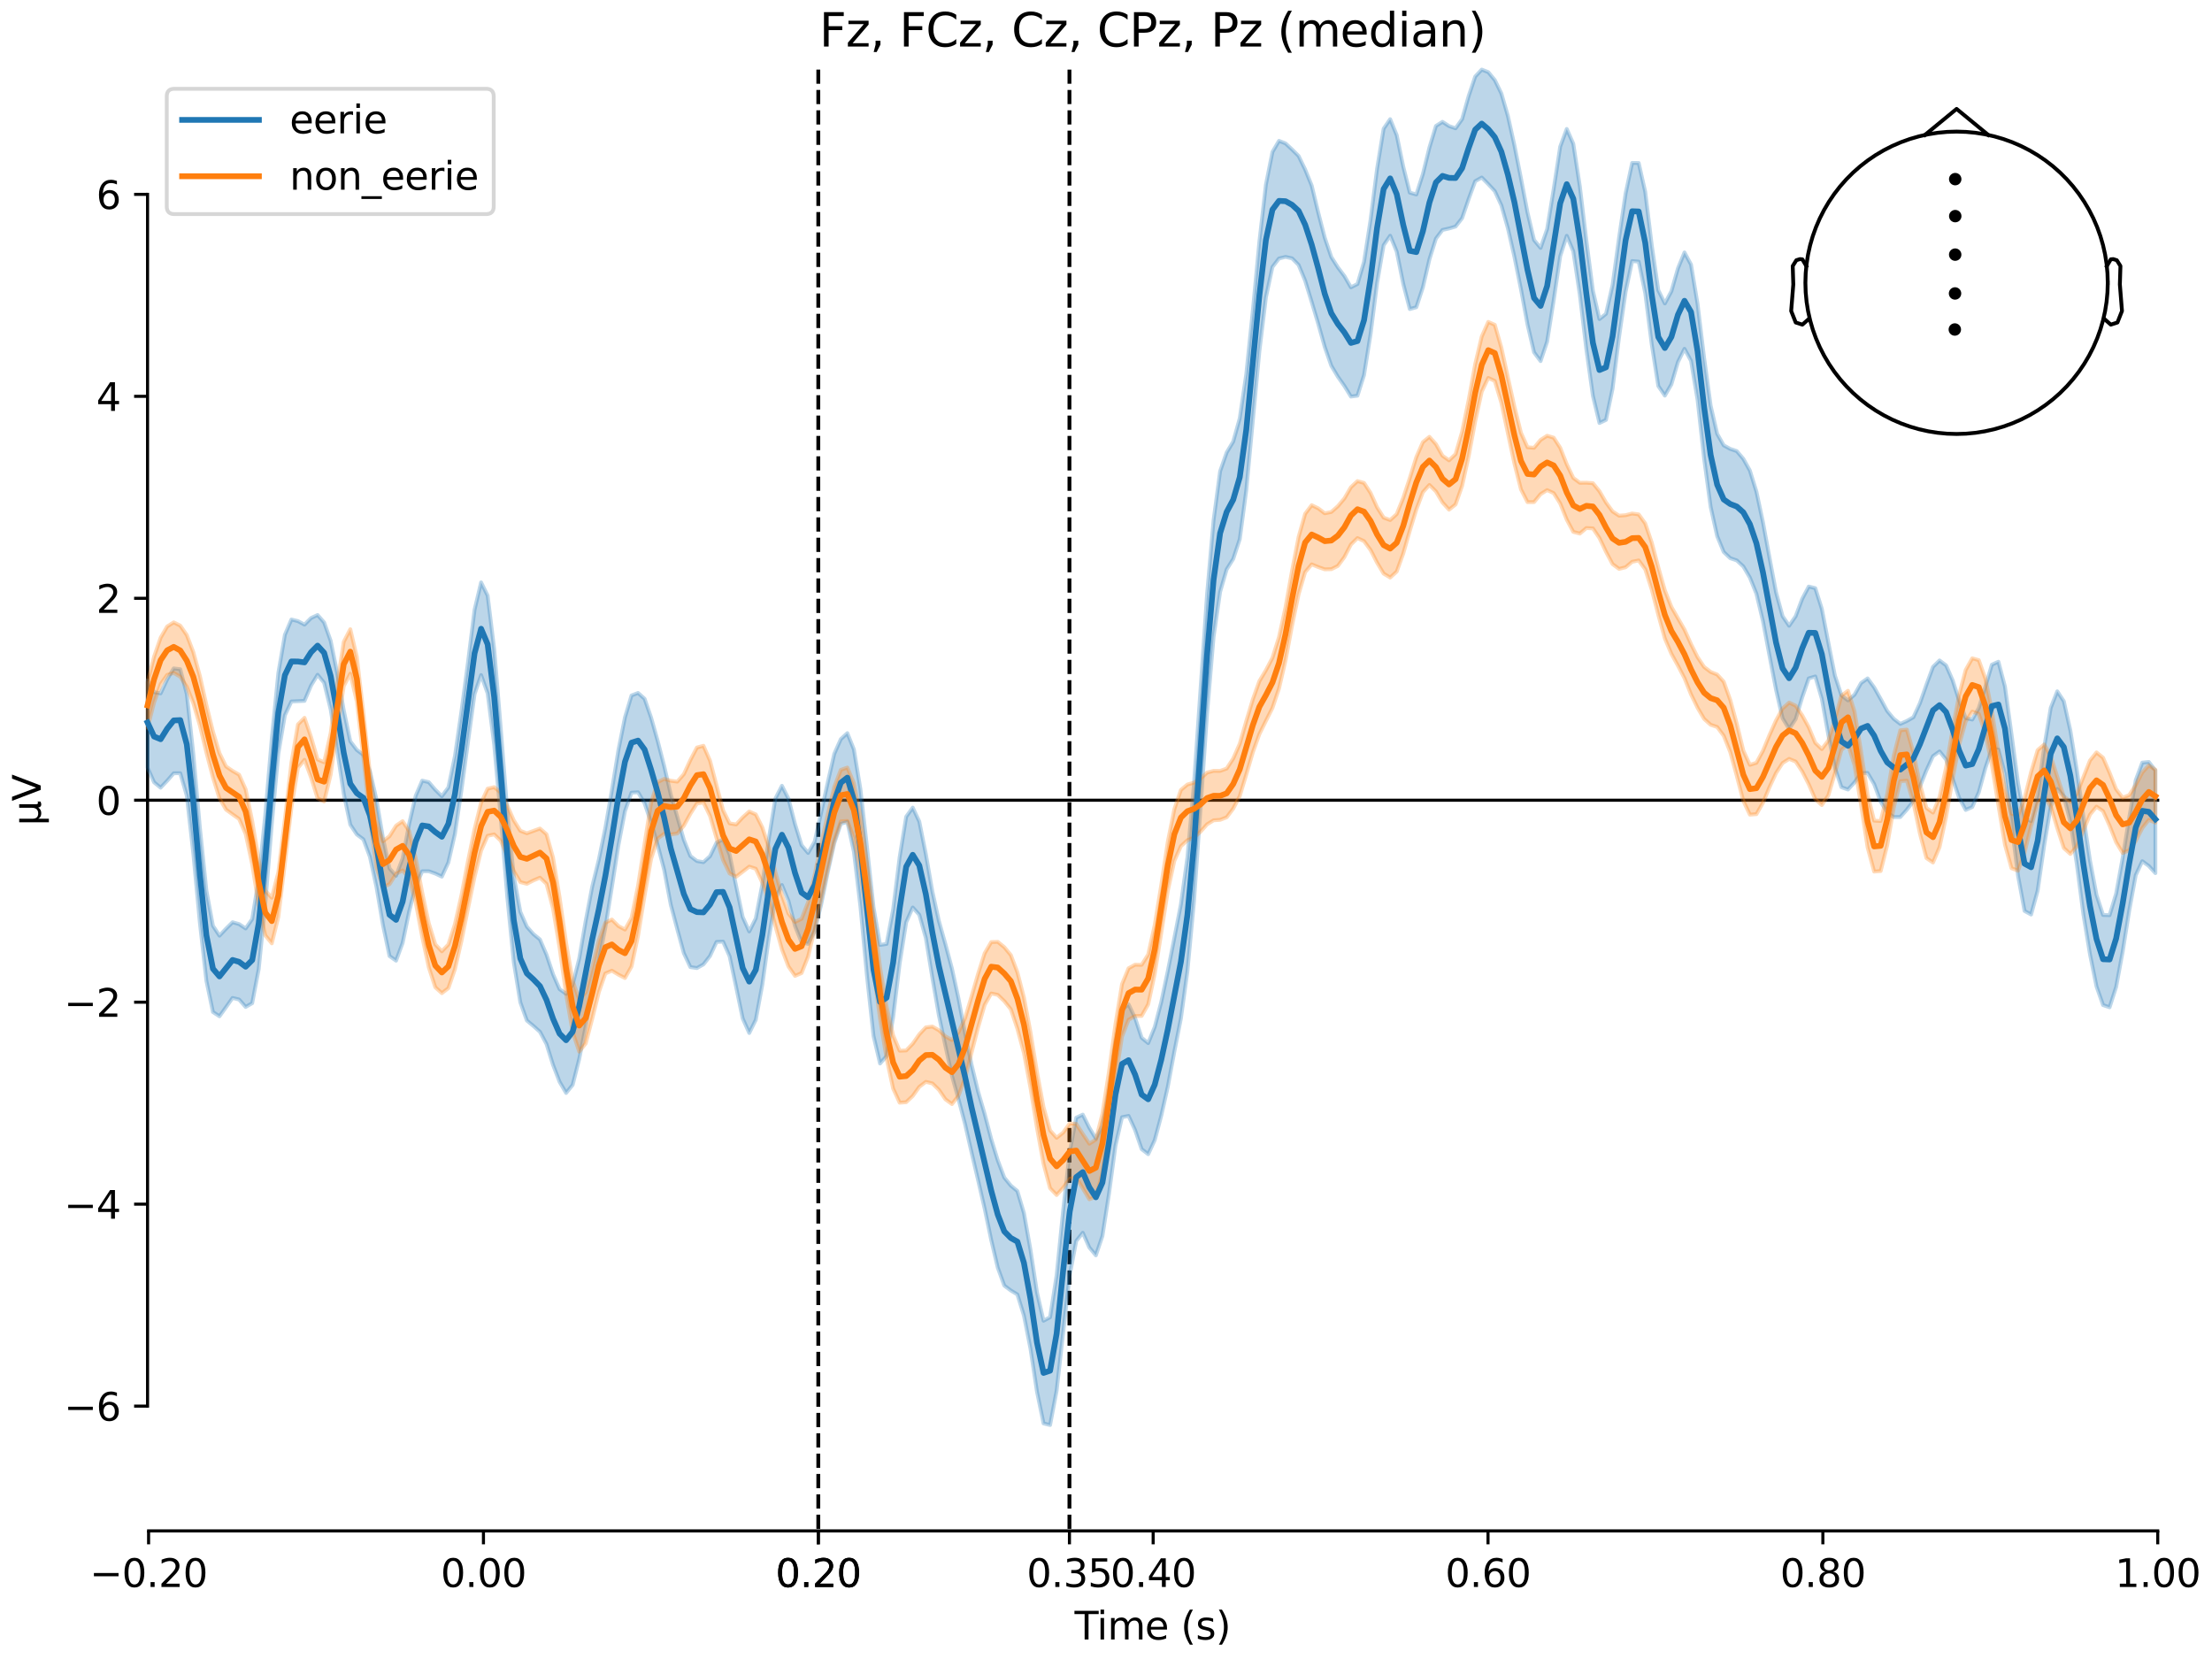 <?xml version="1.0" encoding="utf-8" standalone="no"?>
<!DOCTYPE svg PUBLIC "-//W3C//DTD SVG 1.1//EN"
  "http://www.w3.org/Graphics/SVG/1.1/DTD/svg11.dtd">
<svg xmlns:xlink="http://www.w3.org/1999/xlink" width="576pt" height="432pt" viewBox="0 0 576 432" xmlns="http://www.w3.org/2000/svg" version="1.1">
 <defs>
  <style type="text/css">*{stroke-linejoin: round; stroke-linecap: butt}</style>
 </defs>
 <g id="figure_1">
  <g id="patch_1">
   <path d="M 0 432 
L 576 432 
L 576 0 
L 0 0 
z
" style="fill: #ffffff"/>
  </g>
  <g id="axes_1">
   <g id="patch_2">
    <path d="M 38.421 398.644 
L 561.867 398.644 
L 561.867 18.118 
L 38.421 18.118 
L 38.421 398.644 
z
" style="fill: none; opacity: 0"/>
   </g>
   <g id="patch_3">
    <path d="M 38.421 366.145 
L 38.421 50.617 
" style="fill: none; stroke: #000000; stroke-width: 0.8; stroke-linejoin: miter; stroke-linecap: square"/>
   </g>
   <g id="LineCollection_1">
    <path d="M 213.084 18.118 
L 213.084 398.644 
" clip-path="url(#p880ef88246)" style="fill: none; stroke-dasharray: 3.7,1.6; stroke-dashoffset: 0; stroke: #000000"/>
    <path d="M 278.481 18.118 
L 278.481 398.644 
" clip-path="url(#p880ef88246)" style="fill: none; stroke-dasharray: 3.7,1.6; stroke-dashoffset: 0; stroke: #000000"/>
   </g>
   <g id="matplotlib.axis_1">
    <g id="xtick_1">
     <g id="line2d_1">
      <defs>
       <path id="mb8bf798a7c" d="M 0 0 
L 0 3.5 
" style="stroke: #000000; stroke-width: 0.8"/>
      </defs>
      <g>
       <use xlink:href="#mb8bf798a7c" x="38.693" y="398.644" style="stroke: #000000; stroke-width: 0.8"/>
      </g>
     </g>
     <g id="text_1">
      <!-- −0.20 -->
      <g transform="translate(23.37 413.242) scale(0.1 -0.1)">
       <defs>
        <path id="DejaVuSans-2212" d="M 678 2272 
L 4684 2272 
L 4684 1741 
L 678 1741 
L 678 2272 
z
" transform="scale(0.016)"/>
        <path id="DejaVuSans-30" d="M 2034 4250 
Q 1547 4250 1301 3770 
Q 1056 3291 1056 2328 
Q 1056 1369 1301 889 
Q 1547 409 2034 409 
Q 2525 409 2770 889 
Q 3016 1369 3016 2328 
Q 3016 3291 2770 3770 
Q 2525 4250 2034 4250 
z
M 2034 4750 
Q 2819 4750 3233 4129 
Q 3647 3509 3647 2328 
Q 3647 1150 3233 529 
Q 2819 -91 2034 -91 
Q 1250 -91 836 529 
Q 422 1150 422 2328 
Q 422 3509 836 4129 
Q 1250 4750 2034 4750 
z
" transform="scale(0.016)"/>
        <path id="DejaVuSans-2e" d="M 684 794 
L 1344 794 
L 1344 0 
L 684 0 
L 684 794 
z
" transform="scale(0.016)"/>
        <path id="DejaVuSans-32" d="M 1228 531 
L 3431 531 
L 3431 0 
L 469 0 
L 469 531 
Q 828 903 1448 1529 
Q 2069 2156 2228 2338 
Q 2531 2678 2651 2914 
Q 2772 3150 2772 3378 
Q 2772 3750 2511 3984 
Q 2250 4219 1831 4219 
Q 1534 4219 1204 4116 
Q 875 4013 500 3803 
L 500 4441 
Q 881 4594 1212 4672 
Q 1544 4750 1819 4750 
Q 2544 4750 2975 4387 
Q 3406 4025 3406 3419 
Q 3406 3131 3298 2873 
Q 3191 2616 2906 2266 
Q 2828 2175 2409 1742 
Q 1991 1309 1228 531 
z
" transform="scale(0.016)"/>
       </defs>
       <use xlink:href="#DejaVuSans-2212"/>
       <use xlink:href="#DejaVuSans-30" transform="translate(83.789 0)"/>
       <use xlink:href="#DejaVuSans-2e" transform="translate(147.412 0)"/>
       <use xlink:href="#DejaVuSans-32" transform="translate(179.199 0)"/>
       <use xlink:href="#DejaVuSans-30" transform="translate(242.822 0)"/>
      </g>
     </g>
    </g>
    <g id="xtick_2">
     <g id="line2d_2">
      <g>
       <use xlink:href="#mb8bf798a7c" x="125.889" y="398.644" style="stroke: #000000; stroke-width: 0.8"/>
      </g>
     </g>
     <g id="text_2">
      <!-- 0.00 -->
      <g transform="translate(114.756 413.242) scale(0.1 -0.1)">
       <use xlink:href="#DejaVuSans-30"/>
       <use xlink:href="#DejaVuSans-2e" transform="translate(63.623 0)"/>
       <use xlink:href="#DejaVuSans-30" transform="translate(95.41 0)"/>
       <use xlink:href="#DejaVuSans-30" transform="translate(159.033 0)"/>
      </g>
     </g>
    </g>
    <g id="xtick_3">
     <g id="line2d_3">
      <g>
       <use xlink:href="#mb8bf798a7c" x="213.084" y="398.644" style="stroke: #000000; stroke-width: 0.8"/>
      </g>
     </g>
     <g id="text_3">
      <!-- 0.20 -->
      <g transform="translate(201.952 413.242) scale(0.1 -0.1)">
       <use xlink:href="#DejaVuSans-30"/>
       <use xlink:href="#DejaVuSans-2e" transform="translate(63.623 0)"/>
       <use xlink:href="#DejaVuSans-32" transform="translate(95.41 0)"/>
       <use xlink:href="#DejaVuSans-30" transform="translate(159.033 0)"/>
      </g>
     </g>
    </g>
    <g id="xtick_4">
     <g id="line2d_4">
      <g>
       <use xlink:href="#mb8bf798a7c" x="213.084" y="398.644" style="stroke: #000000; stroke-width: 0.8"/>
      </g>
     </g>
     <g id="text_4">
      <!-- 0.20 -->
      <g transform="translate(201.952 413.242) scale(0.1 -0.1)">
       <use xlink:href="#DejaVuSans-30"/>
       <use xlink:href="#DejaVuSans-2e" transform="translate(63.623 0)"/>
       <use xlink:href="#DejaVuSans-32" transform="translate(95.41 0)"/>
       <use xlink:href="#DejaVuSans-30" transform="translate(159.033 0)"/>
      </g>
     </g>
    </g>
    <g id="xtick_5">
     <g id="line2d_5">
      <g>
       <use xlink:href="#mb8bf798a7c" x="278.481" y="398.644" style="stroke: #000000; stroke-width: 0.8"/>
      </g>
     </g>
     <g id="text_5">
      <!-- 0.35 -->
      <g transform="translate(267.348 413.242) scale(0.1 -0.1)">
       <defs>
        <path id="DejaVuSans-33" d="M 2597 2516 
Q 3050 2419 3304 2112 
Q 3559 1806 3559 1356 
Q 3559 666 3084 287 
Q 2609 -91 1734 -91 
Q 1441 -91 1130 -33 
Q 819 25 488 141 
L 488 750 
Q 750 597 1062 519 
Q 1375 441 1716 441 
Q 2309 441 2620 675 
Q 2931 909 2931 1356 
Q 2931 1769 2642 2001 
Q 2353 2234 1838 2234 
L 1294 2234 
L 1294 2753 
L 1863 2753 
Q 2328 2753 2575 2939 
Q 2822 3125 2822 3475 
Q 2822 3834 2567 4026 
Q 2313 4219 1838 4219 
Q 1578 4219 1281 4162 
Q 984 4106 628 3988 
L 628 4550 
Q 988 4650 1302 4700 
Q 1616 4750 1894 4750 
Q 2613 4750 3031 4423 
Q 3450 4097 3450 3541 
Q 3450 3153 3228 2886 
Q 3006 2619 2597 2516 
z
" transform="scale(0.016)"/>
        <path id="DejaVuSans-35" d="M 691 4666 
L 3169 4666 
L 3169 4134 
L 1269 4134 
L 1269 2991 
Q 1406 3038 1543 3061 
Q 1681 3084 1819 3084 
Q 2600 3084 3056 2656 
Q 3513 2228 3513 1497 
Q 3513 744 3044 326 
Q 2575 -91 1722 -91 
Q 1428 -91 1123 -41 
Q 819 9 494 109 
L 494 744 
Q 775 591 1075 516 
Q 1375 441 1709 441 
Q 2250 441 2565 725 
Q 2881 1009 2881 1497 
Q 2881 1984 2565 2268 
Q 2250 2553 1709 2553 
Q 1456 2553 1204 2497 
Q 953 2441 691 2322 
L 691 4666 
z
" transform="scale(0.016)"/>
       </defs>
       <use xlink:href="#DejaVuSans-30"/>
       <use xlink:href="#DejaVuSans-2e" transform="translate(63.623 0)"/>
       <use xlink:href="#DejaVuSans-33" transform="translate(95.41 0)"/>
       <use xlink:href="#DejaVuSans-35" transform="translate(159.033 0)"/>
      </g>
     </g>
    </g>
    <g id="xtick_6">
     <g id="line2d_6">
      <g>
       <use xlink:href="#mb8bf798a7c" x="300.28" y="398.644" style="stroke: #000000; stroke-width: 0.8"/>
      </g>
     </g>
     <g id="text_6">
      <!-- 0.40 -->
      <g transform="translate(289.147 413.242) scale(0.1 -0.1)">
       <defs>
        <path id="DejaVuSans-34" d="M 2419 4116 
L 825 1625 
L 2419 1625 
L 2419 4116 
z
M 2253 4666 
L 3047 4666 
L 3047 1625 
L 3713 1625 
L 3713 1100 
L 3047 1100 
L 3047 0 
L 2419 0 
L 2419 1100 
L 313 1100 
L 313 1709 
L 2253 4666 
z
" transform="scale(0.016)"/>
       </defs>
       <use xlink:href="#DejaVuSans-30"/>
       <use xlink:href="#DejaVuSans-2e" transform="translate(63.623 0)"/>
       <use xlink:href="#DejaVuSans-34" transform="translate(95.41 0)"/>
       <use xlink:href="#DejaVuSans-30" transform="translate(159.033 0)"/>
      </g>
     </g>
    </g>
    <g id="xtick_7">
     <g id="line2d_7">
      <g>
       <use xlink:href="#mb8bf798a7c" x="387.476" y="398.644" style="stroke: #000000; stroke-width: 0.8"/>
      </g>
     </g>
     <g id="text_7">
      <!-- 0.60 -->
      <g transform="translate(376.343 413.242) scale(0.1 -0.1)">
       <defs>
        <path id="DejaVuSans-36" d="M 2113 2584 
Q 1688 2584 1439 2293 
Q 1191 2003 1191 1497 
Q 1191 994 1439 701 
Q 1688 409 2113 409 
Q 2538 409 2786 701 
Q 3034 994 3034 1497 
Q 3034 2003 2786 2293 
Q 2538 2584 2113 2584 
z
M 3366 4563 
L 3366 3988 
Q 3128 4100 2886 4159 
Q 2644 4219 2406 4219 
Q 1781 4219 1451 3797 
Q 1122 3375 1075 2522 
Q 1259 2794 1537 2939 
Q 1816 3084 2150 3084 
Q 2853 3084 3261 2657 
Q 3669 2231 3669 1497 
Q 3669 778 3244 343 
Q 2819 -91 2113 -91 
Q 1303 -91 875 529 
Q 447 1150 447 2328 
Q 447 3434 972 4092 
Q 1497 4750 2381 4750 
Q 2619 4750 2861 4703 
Q 3103 4656 3366 4563 
z
" transform="scale(0.016)"/>
       </defs>
       <use xlink:href="#DejaVuSans-30"/>
       <use xlink:href="#DejaVuSans-2e" transform="translate(63.623 0)"/>
       <use xlink:href="#DejaVuSans-36" transform="translate(95.41 0)"/>
       <use xlink:href="#DejaVuSans-30" transform="translate(159.033 0)"/>
      </g>
     </g>
    </g>
    <g id="xtick_8">
     <g id="line2d_8">
      <g>
       <use xlink:href="#mb8bf798a7c" x="474.671" y="398.644" style="stroke: #000000; stroke-width: 0.8"/>
      </g>
     </g>
     <g id="text_8">
      <!-- 0.80 -->
      <g transform="translate(463.538 413.242) scale(0.1 -0.1)">
       <defs>
        <path id="DejaVuSans-38" d="M 2034 2216 
Q 1584 2216 1326 1975 
Q 1069 1734 1069 1313 
Q 1069 891 1326 650 
Q 1584 409 2034 409 
Q 2484 409 2743 651 
Q 3003 894 3003 1313 
Q 3003 1734 2745 1975 
Q 2488 2216 2034 2216 
z
M 1403 2484 
Q 997 2584 770 2862 
Q 544 3141 544 3541 
Q 544 4100 942 4425 
Q 1341 4750 2034 4750 
Q 2731 4750 3128 4425 
Q 3525 4100 3525 3541 
Q 3525 3141 3298 2862 
Q 3072 2584 2669 2484 
Q 3125 2378 3379 2068 
Q 3634 1759 3634 1313 
Q 3634 634 3220 271 
Q 2806 -91 2034 -91 
Q 1263 -91 848 271 
Q 434 634 434 1313 
Q 434 1759 690 2068 
Q 947 2378 1403 2484 
z
M 1172 3481 
Q 1172 3119 1398 2916 
Q 1625 2713 2034 2713 
Q 2441 2713 2670 2916 
Q 2900 3119 2900 3481 
Q 2900 3844 2670 4047 
Q 2441 4250 2034 4250 
Q 1625 4250 1398 4047 
Q 1172 3844 1172 3481 
z
" transform="scale(0.016)"/>
       </defs>
       <use xlink:href="#DejaVuSans-30"/>
       <use xlink:href="#DejaVuSans-2e" transform="translate(63.623 0)"/>
       <use xlink:href="#DejaVuSans-38" transform="translate(95.41 0)"/>
       <use xlink:href="#DejaVuSans-30" transform="translate(159.033 0)"/>
      </g>
     </g>
    </g>
    <g id="xtick_9">
     <g id="line2d_9">
      <g>
       <use xlink:href="#mb8bf798a7c" x="561.867" y="398.644" style="stroke: #000000; stroke-width: 0.8"/>
      </g>
     </g>
     <g id="text_9">
      <!-- 1.00 -->
      <g transform="translate(550.734 413.242) scale(0.1 -0.1)">
       <defs>
        <path id="DejaVuSans-31" d="M 794 531 
L 1825 531 
L 1825 4091 
L 703 3866 
L 703 4441 
L 1819 4666 
L 2450 4666 
L 2450 531 
L 3481 531 
L 3481 0 
L 794 0 
L 794 531 
z
" transform="scale(0.016)"/>
       </defs>
       <use xlink:href="#DejaVuSans-31"/>
       <use xlink:href="#DejaVuSans-2e" transform="translate(63.623 0)"/>
       <use xlink:href="#DejaVuSans-30" transform="translate(95.41 0)"/>
       <use xlink:href="#DejaVuSans-30" transform="translate(159.033 0)"/>
      </g>
     </g>
    </g>
    <g id="text_10">
     <!-- Time (s) -->
     <g transform="translate(279.815 426.92) scale(0.1 -0.1)">
      <defs>
       <path id="DejaVuSans-54" d="M -19 4666 
L 3928 4666 
L 3928 4134 
L 2272 4134 
L 2272 0 
L 1638 0 
L 1638 4134 
L -19 4134 
L -19 4666 
z
" transform="scale(0.016)"/>
       <path id="DejaVuSans-69" d="M 603 3500 
L 1178 3500 
L 1178 0 
L 603 0 
L 603 3500 
z
M 603 4863 
L 1178 4863 
L 1178 4134 
L 603 4134 
L 603 4863 
z
" transform="scale(0.016)"/>
       <path id="DejaVuSans-6d" d="M 3328 2828 
Q 3544 3216 3844 3400 
Q 4144 3584 4550 3584 
Q 5097 3584 5394 3201 
Q 5691 2819 5691 2113 
L 5691 0 
L 5113 0 
L 5113 2094 
Q 5113 2597 4934 2840 
Q 4756 3084 4391 3084 
Q 3944 3084 3684 2787 
Q 3425 2491 3425 1978 
L 3425 0 
L 2847 0 
L 2847 2094 
Q 2847 2600 2669 2842 
Q 2491 3084 2119 3084 
Q 1678 3084 1418 2786 
Q 1159 2488 1159 1978 
L 1159 0 
L 581 0 
L 581 3500 
L 1159 3500 
L 1159 2956 
Q 1356 3278 1631 3431 
Q 1906 3584 2284 3584 
Q 2666 3584 2933 3390 
Q 3200 3197 3328 2828 
z
" transform="scale(0.016)"/>
       <path id="DejaVuSans-65" d="M 3597 1894 
L 3597 1613 
L 953 1613 
Q 991 1019 1311 708 
Q 1631 397 2203 397 
Q 2534 397 2845 478 
Q 3156 559 3463 722 
L 3463 178 
Q 3153 47 2828 -22 
Q 2503 -91 2169 -91 
Q 1331 -91 842 396 
Q 353 884 353 1716 
Q 353 2575 817 3079 
Q 1281 3584 2069 3584 
Q 2775 3584 3186 3129 
Q 3597 2675 3597 1894 
z
M 3022 2063 
Q 3016 2534 2758 2815 
Q 2500 3097 2075 3097 
Q 1594 3097 1305 2825 
Q 1016 2553 972 2059 
L 3022 2063 
z
" transform="scale(0.016)"/>
       <path id="DejaVuSans-20" transform="scale(0.016)"/>
       <path id="DejaVuSans-28" d="M 1984 4856 
Q 1566 4138 1362 3434 
Q 1159 2731 1159 2009 
Q 1159 1288 1364 580 
Q 1569 -128 1984 -844 
L 1484 -844 
Q 1016 -109 783 600 
Q 550 1309 550 2009 
Q 550 2706 781 3412 
Q 1013 4119 1484 4856 
L 1984 4856 
z
" transform="scale(0.016)"/>
       <path id="DejaVuSans-73" d="M 2834 3397 
L 2834 2853 
Q 2591 2978 2328 3040 
Q 2066 3103 1784 3103 
Q 1356 3103 1142 2972 
Q 928 2841 928 2578 
Q 928 2378 1081 2264 
Q 1234 2150 1697 2047 
L 1894 2003 
Q 2506 1872 2764 1633 
Q 3022 1394 3022 966 
Q 3022 478 2636 193 
Q 2250 -91 1575 -91 
Q 1294 -91 989 -36 
Q 684 19 347 128 
L 347 722 
Q 666 556 975 473 
Q 1284 391 1588 391 
Q 1994 391 2212 530 
Q 2431 669 2431 922 
Q 2431 1156 2273 1281 
Q 2116 1406 1581 1522 
L 1381 1569 
Q 847 1681 609 1914 
Q 372 2147 372 2553 
Q 372 3047 722 3315 
Q 1072 3584 1716 3584 
Q 2034 3584 2315 3537 
Q 2597 3491 2834 3397 
z
" transform="scale(0.016)"/>
       <path id="DejaVuSans-29" d="M 513 4856 
L 1013 4856 
Q 1481 4119 1714 3412 
Q 1947 2706 1947 2009 
Q 1947 1309 1714 600 
Q 1481 -109 1013 -844 
L 513 -844 
Q 928 -128 1133 580 
Q 1338 1288 1338 2009 
Q 1338 2731 1133 3434 
Q 928 4138 513 4856 
z
" transform="scale(0.016)"/>
      </defs>
      <use xlink:href="#DejaVuSans-54"/>
      <use xlink:href="#DejaVuSans-69" transform="translate(57.959 0)"/>
      <use xlink:href="#DejaVuSans-6d" transform="translate(85.742 0)"/>
      <use xlink:href="#DejaVuSans-65" transform="translate(183.154 0)"/>
      <use xlink:href="#DejaVuSans-20" transform="translate(244.678 0)"/>
      <use xlink:href="#DejaVuSans-28" transform="translate(276.465 0)"/>
      <use xlink:href="#DejaVuSans-73" transform="translate(315.479 0)"/>
      <use xlink:href="#DejaVuSans-29" transform="translate(367.578 0)"/>
     </g>
    </g>
   </g>
   <g id="matplotlib.axis_2">
    <g id="ytick_1">
     <g id="line2d_10">
      <defs>
       <path id="m2a6f83297a" d="M 0 0 
L -3.5 0 
" style="stroke: #000000; stroke-width: 0.8"/>
      </defs>
      <g>
       <use xlink:href="#m2a6f83297a" x="38.421" y="366.145" style="stroke: #000000; stroke-width: 0.8"/>
      </g>
     </g>
     <g id="text_11">
      <!-- −6 -->
      <g transform="translate(16.678 369.944) scale(0.1 -0.1)">
       <use xlink:href="#DejaVuSans-2212"/>
       <use xlink:href="#DejaVuSans-36" transform="translate(83.789 0)"/>
      </g>
     </g>
    </g>
    <g id="ytick_2">
     <g id="line2d_11">
      <g>
       <use xlink:href="#m2a6f83297a" x="38.421" y="313.557" style="stroke: #000000; stroke-width: 0.8"/>
      </g>
     </g>
     <g id="text_12">
      <!-- −4 -->
      <g transform="translate(16.678 317.356) scale(0.1 -0.1)">
       <use xlink:href="#DejaVuSans-2212"/>
       <use xlink:href="#DejaVuSans-34" transform="translate(83.789 0)"/>
      </g>
     </g>
    </g>
    <g id="ytick_3">
     <g id="line2d_12">
      <g>
       <use xlink:href="#m2a6f83297a" x="38.421" y="260.969" style="stroke: #000000; stroke-width: 0.8"/>
      </g>
     </g>
     <g id="text_13">
      <!-- −2 -->
      <g transform="translate(16.678 264.768) scale(0.1 -0.1)">
       <use xlink:href="#DejaVuSans-2212"/>
       <use xlink:href="#DejaVuSans-32" transform="translate(83.789 0)"/>
      </g>
     </g>
    </g>
    <g id="ytick_4">
     <g id="line2d_13">
      <g>
       <use xlink:href="#m2a6f83297a" x="38.421" y="208.381" style="stroke: #000000; stroke-width: 0.8"/>
      </g>
     </g>
     <g id="text_14">
      <!-- 0 -->
      <g transform="translate(25.058 212.18) scale(0.1 -0.1)">
       <use xlink:href="#DejaVuSans-30"/>
      </g>
     </g>
    </g>
    <g id="ytick_5">
     <g id="line2d_14">
      <g>
       <use xlink:href="#m2a6f83297a" x="38.421" y="155.793" style="stroke: #000000; stroke-width: 0.8"/>
      </g>
     </g>
     <g id="text_15">
      <!-- 2 -->
      <g transform="translate(25.058 159.592) scale(0.1 -0.1)">
       <use xlink:href="#DejaVuSans-32"/>
      </g>
     </g>
    </g>
    <g id="ytick_6">
     <g id="line2d_15">
      <g>
       <use xlink:href="#m2a6f83297a" x="38.421" y="103.205" style="stroke: #000000; stroke-width: 0.8"/>
      </g>
     </g>
     <g id="text_16">
      <!-- 4 -->
      <g transform="translate(25.058 107.004) scale(0.1 -0.1)">
       <use xlink:href="#DejaVuSans-34"/>
      </g>
     </g>
    </g>
    <g id="ytick_7">
     <g id="line2d_16">
      <g>
       <use xlink:href="#m2a6f83297a" x="38.421" y="50.617" style="stroke: #000000; stroke-width: 0.8"/>
      </g>
     </g>
     <g id="text_17">
      <!-- 6 -->
      <g transform="translate(25.058 54.416) scale(0.1 -0.1)">
       <use xlink:href="#DejaVuSans-36"/>
      </g>
     </g>
    </g>
    <g id="text_18">
     <!-- µV -->
     <g transform="translate(10.599 214.982) rotate(-90) scale(0.1 -0.1)">
      <defs>
       <path id="DejaVuSans-b5" d="M 544 -1331 
L 544 3500 
L 1119 3500 
L 1119 1325 
Q 1119 872 1334 640 
Q 1550 409 1972 409 
Q 2434 409 2667 671 
Q 2900 934 2900 1459 
L 2900 3500 
L 3475 3500 
L 3475 806 
Q 3475 619 3529 530 
Q 3584 441 3700 441 
Q 3728 441 3778 458 
Q 3828 475 3916 513 
L 3916 50 
Q 3788 -22 3673 -56 
Q 3559 -91 3450 -91 
Q 3234 -91 3106 31 
Q 2978 153 2931 403 
Q 2775 156 2548 32 
Q 2322 -91 2016 -91 
Q 1697 -91 1473 31 
Q 1250 153 1119 397 
L 1119 -1331 
L 544 -1331 
z
" transform="scale(0.016)"/>
       <path id="DejaVuSans-56" d="M 1831 0 
L 50 4666 
L 709 4666 
L 2188 738 
L 3669 4666 
L 4325 4666 
L 2547 0 
L 1831 0 
z
" transform="scale(0.016)"/>
      </defs>
      <use xlink:href="#DejaVuSans-b5"/>
      <use xlink:href="#DejaVuSans-56" transform="translate(63.623 0)"/>
     </g>
    </g>
   </g>
   <g id="patch_4">
    <path d="M 38.693 398.644 
L 561.867 398.644 
" style="fill: none; stroke: #000000; stroke-width: 0.8; stroke-linejoin: miter; stroke-linecap: square"/>
   </g>
   <g id="patch_5">
    <path d="M 38.421 208.381 
L 561.867 208.381 
" style="fill: none; stroke: #000000; stroke-width: 0.8; stroke-linejoin: miter; stroke-linecap: square"/>
   </g>
   <g id="text_19">
    <!-- Fz, FCz, Cz, CPz, Pz (median) -->
    <g transform="translate(213.357 12.118) scale(0.12 -0.12)">
     <defs>
      <path id="DejaVuSans-46" d="M 628 4666 
L 3309 4666 
L 3309 4134 
L 1259 4134 
L 1259 2759 
L 3109 2759 
L 3109 2228 
L 1259 2228 
L 1259 0 
L 628 0 
L 628 4666 
z
" transform="scale(0.016)"/>
      <path id="DejaVuSans-7a" d="M 353 3500 
L 3084 3500 
L 3084 2975 
L 922 459 
L 3084 459 
L 3084 0 
L 275 0 
L 275 525 
L 2438 3041 
L 353 3041 
L 353 3500 
z
" transform="scale(0.016)"/>
      <path id="DejaVuSans-2c" d="M 750 794 
L 1409 794 
L 1409 256 
L 897 -744 
L 494 -744 
L 750 256 
L 750 794 
z
" transform="scale(0.016)"/>
      <path id="DejaVuSans-43" d="M 4122 4306 
L 4122 3641 
Q 3803 3938 3442 4084 
Q 3081 4231 2675 4231 
Q 1875 4231 1450 3742 
Q 1025 3253 1025 2328 
Q 1025 1406 1450 917 
Q 1875 428 2675 428 
Q 3081 428 3442 575 
Q 3803 722 4122 1019 
L 4122 359 
Q 3791 134 3420 21 
Q 3050 -91 2638 -91 
Q 1578 -91 968 557 
Q 359 1206 359 2328 
Q 359 3453 968 4101 
Q 1578 4750 2638 4750 
Q 3056 4750 3426 4639 
Q 3797 4528 4122 4306 
z
" transform="scale(0.016)"/>
      <path id="DejaVuSans-50" d="M 1259 4147 
L 1259 2394 
L 2053 2394 
Q 2494 2394 2734 2622 
Q 2975 2850 2975 3272 
Q 2975 3691 2734 3919 
Q 2494 4147 2053 4147 
L 1259 4147 
z
M 628 4666 
L 2053 4666 
Q 2838 4666 3239 4311 
Q 3641 3956 3641 3272 
Q 3641 2581 3239 2228 
Q 2838 1875 2053 1875 
L 1259 1875 
L 1259 0 
L 628 0 
L 628 4666 
z
" transform="scale(0.016)"/>
      <path id="DejaVuSans-64" d="M 2906 2969 
L 2906 4863 
L 3481 4863 
L 3481 0 
L 2906 0 
L 2906 525 
Q 2725 213 2448 61 
Q 2172 -91 1784 -91 
Q 1150 -91 751 415 
Q 353 922 353 1747 
Q 353 2572 751 3078 
Q 1150 3584 1784 3584 
Q 2172 3584 2448 3432 
Q 2725 3281 2906 2969 
z
M 947 1747 
Q 947 1113 1208 752 
Q 1469 391 1925 391 
Q 2381 391 2643 752 
Q 2906 1113 2906 1747 
Q 2906 2381 2643 2742 
Q 2381 3103 1925 3103 
Q 1469 3103 1208 2742 
Q 947 2381 947 1747 
z
" transform="scale(0.016)"/>
      <path id="DejaVuSans-61" d="M 2194 1759 
Q 1497 1759 1228 1600 
Q 959 1441 959 1056 
Q 959 750 1161 570 
Q 1363 391 1709 391 
Q 2188 391 2477 730 
Q 2766 1069 2766 1631 
L 2766 1759 
L 2194 1759 
z
M 3341 1997 
L 3341 0 
L 2766 0 
L 2766 531 
Q 2569 213 2275 61 
Q 1981 -91 1556 -91 
Q 1019 -91 701 211 
Q 384 513 384 1019 
Q 384 1609 779 1909 
Q 1175 2209 1959 2209 
L 2766 2209 
L 2766 2266 
Q 2766 2663 2505 2880 
Q 2244 3097 1772 3097 
Q 1472 3097 1187 3025 
Q 903 2953 641 2809 
L 641 3341 
Q 956 3463 1253 3523 
Q 1550 3584 1831 3584 
Q 2591 3584 2966 3190 
Q 3341 2797 3341 1997 
z
" transform="scale(0.016)"/>
      <path id="DejaVuSans-6e" d="M 3513 2113 
L 3513 0 
L 2938 0 
L 2938 2094 
Q 2938 2591 2744 2837 
Q 2550 3084 2163 3084 
Q 1697 3084 1428 2787 
Q 1159 2491 1159 1978 
L 1159 0 
L 581 0 
L 581 3500 
L 1159 3500 
L 1159 2956 
Q 1366 3272 1645 3428 
Q 1925 3584 2291 3584 
Q 2894 3584 3203 3211 
Q 3513 2838 3513 2113 
z
" transform="scale(0.016)"/>
     </defs>
     <use xlink:href="#DejaVuSans-46"/>
     <use xlink:href="#DejaVuSans-7a" transform="translate(57.52 0)"/>
     <use xlink:href="#DejaVuSans-2c" transform="translate(110.01 0)"/>
     <use xlink:href="#DejaVuSans-20" transform="translate(141.797 0)"/>
     <use xlink:href="#DejaVuSans-46" transform="translate(173.584 0)"/>
     <use xlink:href="#DejaVuSans-43" transform="translate(231.104 0)"/>
     <use xlink:href="#DejaVuSans-7a" transform="translate(300.928 0)"/>
     <use xlink:href="#DejaVuSans-2c" transform="translate(353.418 0)"/>
     <use xlink:href="#DejaVuSans-20" transform="translate(385.205 0)"/>
     <use xlink:href="#DejaVuSans-43" transform="translate(416.992 0)"/>
     <use xlink:href="#DejaVuSans-7a" transform="translate(486.816 0)"/>
     <use xlink:href="#DejaVuSans-2c" transform="translate(539.307 0)"/>
     <use xlink:href="#DejaVuSans-20" transform="translate(571.094 0)"/>
     <use xlink:href="#DejaVuSans-43" transform="translate(602.881 0)"/>
     <use xlink:href="#DejaVuSans-50" transform="translate(672.705 0)"/>
     <use xlink:href="#DejaVuSans-7a" transform="translate(733.008 0)"/>
     <use xlink:href="#DejaVuSans-2c" transform="translate(785.498 0)"/>
     <use xlink:href="#DejaVuSans-20" transform="translate(817.285 0)"/>
     <use xlink:href="#DejaVuSans-50" transform="translate(849.072 0)"/>
     <use xlink:href="#DejaVuSans-7a" transform="translate(909.375 0)"/>
     <use xlink:href="#DejaVuSans-20" transform="translate(961.865 0)"/>
     <use xlink:href="#DejaVuSans-28" transform="translate(993.652 0)"/>
     <use xlink:href="#DejaVuSans-6d" transform="translate(1032.666 0)"/>
     <use xlink:href="#DejaVuSans-65" transform="translate(1130.078 0)"/>
     <use xlink:href="#DejaVuSans-64" transform="translate(1191.602 0)"/>
     <use xlink:href="#DejaVuSans-69" transform="translate(1255.078 0)"/>
     <use xlink:href="#DejaVuSans-61" transform="translate(1282.861 0)"/>
     <use xlink:href="#DejaVuSans-6e" transform="translate(1344.141 0)"/>
     <use xlink:href="#DejaVuSans-29" transform="translate(1407.52 0)"/>
    </g>
   </g>
   <g id="legend_1">
    <g id="patch_6">
     <path d="M 45.421 55.753 
L 126.563 55.753 
Q 128.563 55.753 128.563 53.753 
L 128.563 25.118 
Q 128.563 23.118 126.563 23.118 
L 45.421 23.118 
Q 43.421 23.118 43.421 25.118 
L 43.421 53.753 
Q 43.421 55.753 45.421 55.753 
z
" style="fill: #ffffff; opacity: 0.8; stroke: #cccccc; stroke-linejoin: miter"/>
    </g>
    <g id="line2d_17">
     <path d="M 47.421 31.217 
L 57.421 31.217 
L 67.421 31.217 
" style="fill: none; stroke: #1f77b4; stroke-width: 1.5; stroke-linecap: square"/>
    </g>
    <g id="text_20">
     <!-- eerie -->
     <g transform="translate(75.421 34.717) scale(0.1 -0.1)">
      <defs>
       <path id="DejaVuSans-72" d="M 2631 2963 
Q 2534 3019 2420 3045 
Q 2306 3072 2169 3072 
Q 1681 3072 1420 2755 
Q 1159 2438 1159 1844 
L 1159 0 
L 581 0 
L 581 3500 
L 1159 3500 
L 1159 2956 
Q 1341 3275 1631 3429 
Q 1922 3584 2338 3584 
Q 2397 3584 2469 3576 
Q 2541 3569 2628 3553 
L 2631 2963 
z
" transform="scale(0.016)"/>
      </defs>
      <use xlink:href="#DejaVuSans-65"/>
      <use xlink:href="#DejaVuSans-65" transform="translate(61.523 0)"/>
      <use xlink:href="#DejaVuSans-72" transform="translate(123.047 0)"/>
      <use xlink:href="#DejaVuSans-69" transform="translate(164.16 0)"/>
      <use xlink:href="#DejaVuSans-65" transform="translate(191.943 0)"/>
     </g>
    </g>
    <g id="line2d_18">
     <path d="M 47.421 45.895 
L 57.421 45.895 
L 67.421 45.895 
" style="fill: none; stroke: #ff7f0e; stroke-width: 1.5; stroke-linecap: square"/>
    </g>
    <g id="text_21">
     <!-- non_eerie -->
     <g transform="translate(75.421 49.395) scale(0.1 -0.1)">
      <defs>
       <path id="DejaVuSans-6f" d="M 1959 3097 
Q 1497 3097 1228 2736 
Q 959 2375 959 1747 
Q 959 1119 1226 758 
Q 1494 397 1959 397 
Q 2419 397 2687 759 
Q 2956 1122 2956 1747 
Q 2956 2369 2687 2733 
Q 2419 3097 1959 3097 
z
M 1959 3584 
Q 2709 3584 3137 3096 
Q 3566 2609 3566 1747 
Q 3566 888 3137 398 
Q 2709 -91 1959 -91 
Q 1206 -91 779 398 
Q 353 888 353 1747 
Q 353 2609 779 3096 
Q 1206 3584 1959 3584 
z
" transform="scale(0.016)"/>
       <path id="DejaVuSans-5f" d="M 3263 -1063 
L 3263 -1509 
L -63 -1509 
L -63 -1063 
L 3263 -1063 
z
" transform="scale(0.016)"/>
      </defs>
      <use xlink:href="#DejaVuSans-6e"/>
      <use xlink:href="#DejaVuSans-6f" transform="translate(63.379 0)"/>
      <use xlink:href="#DejaVuSans-6e" transform="translate(124.561 0)"/>
      <use xlink:href="#DejaVuSans-5f" transform="translate(187.939 0)"/>
      <use xlink:href="#DejaVuSans-65" transform="translate(237.939 0)"/>
      <use xlink:href="#DejaVuSans-65" transform="translate(299.463 0)"/>
      <use xlink:href="#DejaVuSans-72" transform="translate(360.986 0)"/>
      <use xlink:href="#DejaVuSans-69" transform="translate(402.1 0)"/>
      <use xlink:href="#DejaVuSans-65" transform="translate(429.883 0)"/>
     </g>
    </g>
   </g>
   <g id="FillBetweenPolyCollection_1">
    <defs>
     <path id="mf2eab147bb" d="M 38.421 -254.818 
L 38.421 -232.087 
L 40.124 -228.284 
L 41.827 -226.887 
L 43.53 -228.685 
L 45.233 -230.64 
L 46.936 -230.659 
L 48.639 -224.788 
L 50.342 -209.728 
L 52.045 -191.724 
L 53.748 -176.591 
L 55.451 -168.467 
L 57.154 -167.361 
L 58.857 -169.733 
L 60.56 -172.144 
L 62.263 -171.726 
L 63.966 -169.794 
L 65.669 -170.77 
L 67.372 -179.67 
L 69.075 -196.584 
L 70.778 -217.465 
L 72.481 -235.748 
L 74.184 -245.74 
L 75.887 -249.338 
L 77.59 -249.413 
L 79.294 -249.499 
L 80.997 -253.482 
L 82.7 -256.288 
L 84.403 -254.202 
L 86.106 -247.269 
L 87.809 -236.528 
L 89.512 -225.336 
L 91.215 -217.257 
L 92.918 -214.702 
L 94.621 -213.437 
L 96.324 -208.874 
L 98.027 -201.046 
L 99.73 -191.079 
L 101.433 -183.044 
L 103.136 -181.845 
L 104.839 -186.453 
L 106.542 -194.652 
L 108.245 -201.266 
L 109.948 -205.124 
L 111.651 -205.129 
L 113.354 -204.528 
L 115.057 -203.722 
L 116.76 -207.423 
L 118.463 -214.877 
L 120.166 -226.285 
L 121.87 -238.837 
L 123.573 -251.224 
L 125.276 -256.211 
L 126.979 -251.445 
L 128.682 -238.128 
L 130.385 -219.263 
L 132.088 -198.514 
L 133.791 -181.402 
L 135.494 -170.991 
L 137.197 -166.247 
L 138.9 -164.837 
L 140.603 -163.312 
L 142.306 -160.124 
L 144.009 -154.706 
L 145.712 -150.29 
L 147.415 -147.395 
L 149.118 -149.495 
L 150.821 -156.231 
L 152.524 -164.813 
L 154.227 -173.483 
L 155.93 -181.704 
L 157.633 -190.482 
L 159.336 -201.024 
L 161.039 -211.919 
L 162.742 -220.767 
L 164.446 -225.597 
L 166.149 -225.701 
L 167.852 -222.797 
L 169.555 -217.8 
L 171.258 -211.944 
L 172.961 -205.428 
L 174.664 -196.433 
L 176.367 -190.015 
L 178.07 -183.79 
L 179.773 -180.17 
L 181.476 -179.921 
L 183.179 -180.872 
L 184.882 -183.058 
L 186.585 -186.718 
L 188.288 -186.796 
L 189.991 -182.974 
L 191.694 -174.953 
L 193.397 -166.783 
L 195.1 -163.009 
L 196.803 -166.429 
L 198.506 -175.574 
L 200.209 -187.784 
L 201.912 -197.877 
L 203.615 -201.543 
L 205.318 -197.398 
L 207.022 -190.85 
L 208.725 -186.655 
L 210.428 -186.212 
L 212.131 -189.515 
L 213.834 -196.471 
L 215.537 -204.827 
L 217.24 -212.436 
L 218.943 -217.465 
L 220.646 -217.988 
L 222.349 -210.224 
L 224.052 -195.95 
L 225.755 -177.877 
L 227.458 -162.26 
L 229.161 -155.063 
L 230.864 -157.01 
L 232.567 -167.093 
L 234.27 -181.083 
L 235.973 -191.835 
L 237.676 -195.694 
L 239.379 -193.792 
L 241.082 -187.779 
L 242.785 -177.384 
L 244.488 -167.577 
L 246.191 -159.591 
L 247.894 -151.827 
L 249.598 -145.745 
L 251.301 -139.279 
L 253.004 -131.848 
L 254.707 -124.621 
L 256.41 -117.238 
L 258.113 -109.096 
L 259.816 -101.9 
L 261.519 -97.223 
L 263.222 -95.954 
L 264.925 -94.922 
L 266.628 -89.421 
L 268.331 -80.817 
L 270.034 -69.573 
L 271.737 -61.348 
L 273.44 -60.923 
L 275.143 -69.87 
L 276.846 -85.021 
L 278.549 -99.909 
L 280.252 -108.855 
L 281.955 -110.991 
L 283.658 -107.156 
L 285.361 -105.113 
L 287.064 -110.12 
L 288.767 -121.068 
L 290.47 -133.671 
L 292.174 -141.074 
L 293.877 -141.414 
L 295.58 -137.725 
L 297.283 -132.773 
L 298.986 -131.451 
L 300.689 -135.119 
L 302.392 -141.479 
L 304.095 -149.027 
L 305.798 -158.175 
L 307.501 -166.767 
L 309.204 -179.117 
L 310.907 -197.185 
L 312.61 -221.351 
L 314.313 -246.108 
L 316.016 -266.164 
L 317.719 -277.877 
L 319.422 -283.732 
L 321.125 -286.446 
L 322.828 -291.594 
L 324.531 -304.369 
L 326.234 -322.452 
L 327.937 -340.462 
L 329.64 -354.547 
L 331.343 -362.473 
L 333.046 -364.688 
L 334.75 -365.102 
L 336.453 -364.727 
L 338.156 -362.997 
L 339.859 -358.904 
L 341.562 -353.363 
L 343.265 -347.677 
L 344.968 -341.63 
L 346.671 -336.755 
L 348.374 -333.91 
L 350.077 -331.489 
L 351.78 -328.736 
L 353.483 -328.963 
L 355.186 -334.322 
L 356.889 -344.955 
L 358.592 -358.294 
L 360.295 -368.138 
L 361.998 -370.621 
L 363.701 -366.481 
L 365.404 -358.079 
L 367.107 -351.524 
L 368.81 -351.997 
L 370.513 -357.153 
L 372.216 -364.462 
L 373.919 -369.876 
L 375.622 -372.124 
L 377.326 -372.504 
L 379.029 -373.009 
L 380.732 -375.199 
L 382.435 -380.166 
L 384.138 -384.807 
L 385.841 -385.777 
L 387.544 -384.055 
L 389.247 -382.214 
L 390.95 -378.53 
L 392.653 -372.552 
L 394.356 -365.089 
L 396.059 -356.662 
L 397.762 -347.514 
L 399.465 -340.238 
L 401.168 -337.97 
L 402.871 -343.048 
L 404.574 -353.793 
L 406.277 -365.292 
L 407.98 -370.597 
L 409.683 -366.556 
L 411.386 -355.242 
L 413.089 -340.993 
L 414.792 -328.905 
L 416.495 -321.851 
L 418.198 -322.66 
L 419.902 -330.753 
L 421.605 -344.259 
L 423.308 -356.028 
L 425.011 -364.022 
L 426.714 -363.871 
L 428.417 -355.67 
L 430.12 -342.261 
L 431.823 -331.473 
L 433.526 -328.981 
L 435.229 -331.918 
L 436.932 -337.729 
L 438.635 -341.168 
L 440.338 -338.044 
L 442.041 -327.884 
L 443.744 -312.583 
L 445.447 -300.018 
L 447.15 -292.389 
L 448.853 -288.25 
L 450.556 -286.648 
L 452.259 -286.067 
L 453.962 -284.487 
L 455.665 -281.596 
L 457.368 -277.388 
L 459.071 -270.244 
L 460.774 -261.254 
L 462.478 -252.398 
L 464.181 -244.957 
L 465.884 -242.191 
L 467.587 -244.746 
L 469.29 -250.398 
L 470.993 -255.345 
L 472.696 -255.85 
L 474.399 -250.039 
L 476.102 -240.566 
L 477.805 -232.09 
L 479.508 -227.012 
L 481.211 -226.408 
L 482.914 -228.262 
L 484.617 -230.693 
L 486.32 -230.711 
L 488.023 -227.818 
L 489.726 -223.247 
L 491.429 -220.452 
L 493.132 -219.234 
L 494.835 -219.25 
L 496.538 -221.164 
L 498.241 -223.383 
L 499.944 -227.165 
L 501.647 -231.426 
L 503.35 -235.107 
L 505.054 -236.332 
L 506.757 -234.212 
L 508.46 -229.241 
L 510.163 -224.229 
L 511.866 -221.093 
L 513.569 -221.854 
L 515.272 -225.682 
L 516.975 -231.946 
L 518.678 -237.054 
L 520.381 -236.811 
L 522.084 -230.495 
L 523.787 -217.574 
L 525.49 -203.947 
L 527.193 -194.792 
L 528.896 -193.856 
L 530.599 -200.069 
L 532.302 -211.878 
L 534.005 -222.005 
L 535.708 -226.567 
L 537.411 -224.657 
L 539.114 -217.981 
L 540.817 -206.862 
L 542.52 -193.831 
L 544.223 -183.516 
L 545.926 -175.136 
L 547.63 -170.278 
L 549.333 -169.706 
L 551.036 -174.989 
L 552.739 -184.171 
L 554.442 -194.844 
L 556.145 -204.11 
L 557.848 -207.747 
L 559.551 -206.501 
L 561.254 -204.641 
L 561.254 -231.392 
L 561.254 -231.392 
L 559.551 -233.583 
L 557.848 -233.422 
L 556.145 -228.867 
L 554.442 -219.136 
L 552.739 -208.622 
L 551.036 -199.298 
L 549.333 -193.69 
L 547.63 -193.748 
L 545.926 -198.964 
L 544.223 -207.986 
L 542.52 -219.33 
L 540.817 -231.331 
L 539.114 -241.78 
L 537.411 -249.405 
L 535.708 -251.981 
L 534.005 -247.672 
L 532.302 -237.397 
L 530.599 -225.144 
L 528.896 -218.185 
L 527.193 -218.933 
L 525.49 -228.129 
L 523.787 -240.871 
L 522.084 -253.221 
L 520.381 -259.691 
L 518.678 -258.918 
L 516.975 -253.134 
L 515.272 -247.64 
L 513.569 -244.631 
L 511.866 -245.022 
L 510.163 -249.541 
L 508.46 -254.872 
L 506.757 -258.738 
L 505.054 -260.019 
L 503.35 -258.353 
L 501.647 -253.733 
L 499.944 -248.886 
L 498.241 -245.228 
L 496.538 -244.262 
L 494.835 -243.496 
L 493.132 -244.823 
L 491.429 -246.856 
L 489.726 -249.994 
L 488.023 -253.018 
L 486.32 -255.348 
L 484.617 -254.14 
L 482.914 -251.114 
L 481.211 -249.611 
L 479.508 -250.921 
L 477.805 -256.094 
L 476.102 -264.646 
L 474.399 -273.47 
L 472.696 -278.847 
L 470.993 -279.263 
L 469.29 -276.067 
L 467.587 -271.537 
L 465.884 -269.054 
L 464.181 -271.551 
L 462.478 -277.767 
L 460.774 -286.794 
L 459.071 -296.004 
L 457.368 -303.988 
L 455.665 -309.472 
L 453.962 -312.516 
L 452.259 -314.532 
L 450.556 -315.102 
L 448.853 -316.029 
L 447.15 -319.027 
L 445.447 -326.394 
L 443.744 -338.827 
L 442.041 -352.864 
L 440.338 -363.115 
L 438.635 -366.266 
L 436.932 -362.116 
L 435.229 -356.163 
L 433.526 -352.985 
L 431.823 -356.42 
L 430.12 -368.093 
L 428.417 -382.044 
L 426.714 -389.553 
L 425.011 -389.577 
L 423.308 -381.627 
L 421.605 -370.142 
L 419.902 -357.76 
L 418.198 -350.286 
L 416.495 -348.912 
L 414.792 -356.313 
L 413.089 -369.314 
L 411.386 -383.48 
L 409.683 -394.575 
L 407.98 -398.42 
L 406.277 -393.834 
L 404.574 -382.768 
L 402.871 -372.341 
L 401.168 -367.442 
L 399.465 -369.496 
L 397.762 -376.649 
L 396.059 -385.57 
L 394.356 -394.148 
L 392.653 -401.805 
L 390.95 -407.669 
L 389.247 -411.145 
L 387.544 -413.21 
L 385.841 -413.882 
L 384.138 -412.059 
L 382.435 -407 
L 380.732 -400.983 
L 379.029 -398.587 
L 377.326 -399.168 
L 375.622 -400.278 
L 373.919 -399.204 
L 372.216 -393.576 
L 370.513 -386.667 
L 368.81 -381.36 
L 367.107 -381.841 
L 365.404 -388.606 
L 363.701 -396.817 
L 361.998 -400.967 
L 360.295 -398.492 
L 358.592 -388.092 
L 356.889 -374.736 
L 355.186 -363.817 
L 353.483 -358.048 
L 351.78 -357.183 
L 350.077 -360.135 
L 348.374 -362.391 
L 346.671 -365.072 
L 344.968 -370.093 
L 343.265 -376.649 
L 341.562 -383.694 
L 339.859 -387.864 
L 338.156 -391.377 
L 336.453 -393.075 
L 334.75 -394.658 
L 333.046 -395.317 
L 331.343 -392.431 
L 329.64 -383.92 
L 327.937 -369.059 
L 326.234 -351.081 
L 324.531 -334.621 
L 322.828 -323.082 
L 321.125 -317.009 
L 319.422 -314.167 
L 317.719 -309.292 
L 316.016 -296.56 
L 314.313 -277.247 
L 312.61 -252.432 
L 310.907 -227.848 
L 309.204 -208.762 
L 307.501 -196.5 
L 305.798 -187.773 
L 304.095 -179.145 
L 302.392 -171.088 
L 300.689 -164.572 
L 298.986 -160.38 
L 297.283 -161.773 
L 295.58 -166.917 
L 293.877 -170.483 
L 292.174 -169.073 
L 290.47 -160.633 
L 288.767 -148.012 
L 287.064 -138.793 
L 285.361 -135.522 
L 283.658 -138.345 
L 281.955 -141.761 
L 280.252 -140.952 
L 278.549 -132.106 
L 276.846 -116.836 
L 275.143 -99.912 
L 273.44 -89 
L 271.737 -88.085 
L 270.034 -95.439 
L 268.331 -106.586 
L 266.628 -116.132 
L 264.925 -121.844 
L 263.222 -123.27 
L 261.519 -125.359 
L 259.816 -129.859 
L 258.113 -135.405 
L 256.41 -141.909 
L 254.707 -147.714 
L 253.004 -154.71 
L 251.301 -162.922 
L 249.598 -171.956 
L 247.894 -179.756 
L 246.191 -186.131 
L 244.488 -192.172 
L 242.785 -199.881 
L 241.082 -209.622 
L 239.379 -218.081 
L 237.676 -221.701 
L 235.973 -219.335 
L 234.27 -208.831 
L 232.567 -195.174 
L 230.864 -186.202 
L 229.161 -185.946 
L 227.458 -195.781 
L 225.755 -211.484 
L 224.052 -226.511 
L 222.349 -236.867 
L 220.646 -241.094 
L 218.943 -239.522 
L 217.24 -235.703 
L 215.537 -228.224 
L 213.834 -220.454 
L 212.131 -212.827 
L 210.428 -209.896 
L 208.725 -211.924 
L 207.022 -217.418 
L 205.318 -224.021 
L 203.615 -227.381 
L 201.912 -224.063 
L 200.209 -213.644 
L 198.506 -201.745 
L 196.803 -192.863 
L 195.1 -189.459 
L 193.397 -193.219 
L 191.694 -201.257 
L 189.991 -209.484 
L 188.288 -213.429 
L 186.585 -212.579 
L 184.882 -209.043 
L 183.179 -207.5 
L 181.476 -207.789 
L 179.773 -209.087 
L 178.07 -213.322 
L 176.367 -219.295 
L 174.664 -225.134 
L 172.961 -232.486 
L 171.258 -239.075 
L 169.555 -245.117 
L 167.852 -250.041 
L 166.149 -251.557 
L 164.446 -250.907 
L 162.742 -245.202 
L 161.039 -236.707 
L 159.336 -226.257 
L 157.633 -216.435 
L 155.93 -208.14 
L 154.227 -201.205 
L 152.524 -192.258 
L 150.821 -182.356 
L 149.118 -175.576 
L 147.415 -173.202 
L 145.712 -174.432 
L 144.009 -178.329 
L 142.306 -183.406 
L 140.603 -187.367 
L 138.9 -188.766 
L 137.197 -190.698 
L 135.494 -194.552 
L 133.791 -203.835 
L 132.088 -220.813 
L 130.385 -242.498 
L 128.682 -263.03 
L 126.979 -276.912 
L 125.276 -280.351 
L 123.573 -273.202 
L 121.87 -259.587 
L 120.166 -246.839 
L 118.463 -235.124 
L 116.76 -226.957 
L 115.057 -224.666 
L 113.354 -226.349 
L 111.651 -228.326 
L 109.948 -228.728 
L 108.245 -224.771 
L 106.542 -217.494 
L 104.839 -208.465 
L 103.136 -203.959 
L 101.433 -205.865 
L 99.73 -213.756 
L 98.027 -223.812 
L 96.324 -231.211 
L 94.621 -235.423 
L 92.918 -236.721 
L 91.215 -238.963 
L 89.512 -247.034 
L 87.809 -256.745 
L 86.106 -265.139 
L 84.403 -269.916 
L 82.7 -271.854 
L 80.997 -271.067 
L 79.294 -269.35 
L 77.59 -270.257 
L 75.887 -270.688 
L 74.184 -266.708 
L 72.481 -256.782 
L 70.778 -239.76 
L 69.075 -219.797 
L 67.372 -203.109 
L 65.669 -192.676 
L 63.966 -190.228 
L 62.263 -191.369 
L 60.56 -191.856 
L 58.857 -190.168 
L 57.154 -188.352 
L 55.451 -190.93 
L 53.748 -200.069 
L 52.045 -216.521 
L 50.342 -235.701 
L 48.639 -251.3 
L 46.936 -257.737 
L 45.233 -257.947 
L 43.53 -255.104 
L 41.827 -251.447 
L 40.124 -251.759 
L 38.421 -254.818 
z
" style="stroke: #1f77b4; stroke-opacity: 0.3"/>
    </defs>
    <g>
     <use xlink:href="#mf2eab147bb" x="0" y="432" style="fill: #1f77b4; fill-opacity: 0.3; stroke: #1f77b4; stroke-opacity: 0.3"/>
    </g>
   </g>
   <g id="FillBetweenPolyCollection_2">
    <defs>
     <path id="m010ad0dced" d="M 38.421 -254.372 
L 38.421 -242.469 
L 40.124 -249.071 
L 41.827 -253.827 
L 43.53 -256.259 
L 45.233 -256.775 
L 46.936 -255.789 
L 48.639 -253.186 
L 50.342 -248.89 
L 52.045 -243.081 
L 53.748 -236.048 
L 55.451 -229.558 
L 57.154 -224.1 
L 58.857 -221.18 
L 60.56 -219.946 
L 62.263 -218.74 
L 63.966 -214.839 
L 65.669 -206.947 
L 67.372 -196.225 
L 69.075 -188.434 
L 70.778 -186.353 
L 72.481 -193.232 
L 74.184 -207.166 
L 75.887 -221.749 
L 77.59 -232.055 
L 79.294 -234.145 
L 80.997 -229.546 
L 82.7 -224.107 
L 84.403 -223.291 
L 86.106 -230.291 
L 87.809 -242.344 
L 89.512 -253.339 
L 91.215 -256.577 
L 92.918 -249.313 
L 94.621 -234.716 
L 96.324 -218.769 
L 98.027 -206.173 
L 99.73 -200.942 
L 101.433 -201.765 
L 103.136 -204.44 
L 104.839 -205.349 
L 106.542 -203.403 
L 108.245 -197.014 
L 109.948 -188.026 
L 111.651 -180.109 
L 113.354 -174.908 
L 115.057 -173.387 
L 116.76 -174.69 
L 118.463 -179.628 
L 120.166 -186.983 
L 121.87 -195.413 
L 123.573 -203.636 
L 125.276 -210.459 
L 126.979 -214.36 
L 128.682 -214.727 
L 130.385 -213.095 
L 132.088 -209.287 
L 133.791 -205.165 
L 135.494 -202.298 
L 137.197 -201.858 
L 138.9 -202.741 
L 140.603 -203.456 
L 142.306 -201.839 
L 144.009 -195.437 
L 145.712 -185.185 
L 147.415 -173.079 
L 149.118 -163.283 
L 150.821 -158.161 
L 152.524 -160.293 
L 154.227 -166.757 
L 155.93 -173.618 
L 157.633 -178.496 
L 159.336 -179.235 
L 161.039 -178.2 
L 162.742 -177.322 
L 164.446 -180.33 
L 166.149 -188.335 
L 167.852 -198.79 
L 169.555 -208.379 
L 171.258 -213.616 
L 172.961 -214.914 
L 174.664 -214.701 
L 176.367 -214.964 
L 178.07 -216.977 
L 179.773 -220.093 
L 181.476 -222.766 
L 183.179 -223.034 
L 184.882 -219.549 
L 186.585 -213.726 
L 188.288 -208.044 
L 189.991 -204.55 
L 191.694 -203.705 
L 193.397 -205.012 
L 195.1 -206.334 
L 196.803 -205.774 
L 198.506 -202.165 
L 200.209 -197.248 
L 201.912 -190.869 
L 203.615 -184.786 
L 205.318 -180.328 
L 207.022 -177.882 
L 208.725 -178.616 
L 210.428 -182.926 
L 212.131 -189.95 
L 213.834 -197.854 
L 215.537 -205.745 
L 217.24 -213.134 
L 218.943 -218.107 
L 220.646 -218.229 
L 222.349 -213.769 
L 224.052 -204.906 
L 225.755 -192.655 
L 227.458 -179.278 
L 229.161 -166.749 
L 230.864 -156.407 
L 232.567 -148.551 
L 234.27 -144.861 
L 235.973 -144.998 
L 237.676 -146.61 
L 239.379 -148.985 
L 241.082 -150.285 
L 242.785 -149.877 
L 244.488 -148.224 
L 246.191 -145.738 
L 247.894 -144.495 
L 249.598 -146.671 
L 251.301 -151.252 
L 253.004 -157.936 
L 254.707 -164.515 
L 256.41 -170.323 
L 258.113 -173.303 
L 259.816 -172.944 
L 261.519 -171.295 
L 263.222 -169.187 
L 264.925 -164.127 
L 266.628 -157.791 
L 268.331 -148.738 
L 270.034 -138.255 
L 271.737 -128.956 
L 273.44 -122.596 
L 275.143 -120.821 
L 276.846 -122.719 
L 278.549 -125.036 
L 280.252 -125.346 
L 281.955 -122.55 
L 283.658 -119.708 
L 285.361 -120.359 
L 287.064 -126.549 
L 288.767 -137.935 
L 290.47 -151.194 
L 292.174 -162.099 
L 293.877 -166.453 
L 295.58 -167.422 
L 297.283 -167.456 
L 298.986 -170.47 
L 300.689 -178.394 
L 302.392 -189.06 
L 304.095 -200.022 
L 305.798 -207.835 
L 307.501 -211.656 
L 309.204 -213.216 
L 310.907 -213.89 
L 312.61 -215.417 
L 314.313 -217.345 
L 316.016 -218.39 
L 317.719 -218.515 
L 319.422 -219.17 
L 321.125 -221.435 
L 322.828 -224.701 
L 324.531 -230.328 
L 326.234 -236.087 
L 327.937 -240.835 
L 329.64 -244.269 
L 331.343 -247.65 
L 333.046 -252.707 
L 334.75 -260.021 
L 336.453 -269.128 
L 338.156 -277.263 
L 339.859 -283.015 
L 341.562 -285.041 
L 343.265 -284.341 
L 344.968 -283.743 
L 346.671 -283.787 
L 348.374 -284.628 
L 350.077 -286.941 
L 351.78 -290.215 
L 353.483 -291.884 
L 355.186 -291.09 
L 356.889 -288.788 
L 358.592 -285.475 
L 360.295 -282.64 
L 361.998 -281.603 
L 363.701 -283.162 
L 365.404 -287.868 
L 367.107 -293.797 
L 368.81 -299.334 
L 370.513 -303.837 
L 372.216 -305.722 
L 373.919 -304.027 
L 375.622 -301.157 
L 377.326 -299.284 
L 379.029 -300.641 
L 380.732 -305.509 
L 382.435 -313.185 
L 384.138 -322.268 
L 385.841 -329.996 
L 387.544 -333.59 
L 389.247 -332.792 
L 390.95 -327.124 
L 392.653 -319.169 
L 394.356 -311.277 
L 396.059 -304.563 
L 397.762 -301.241 
L 399.465 -301.259 
L 401.168 -303.334 
L 402.871 -304.38 
L 404.574 -303.592 
L 406.277 -300.888 
L 407.98 -296.688 
L 409.683 -293.502 
L 411.386 -293.058 
L 413.089 -294.497 
L 414.792 -294.403 
L 416.495 -291.896 
L 418.198 -288.321 
L 419.902 -285.109 
L 421.605 -283.864 
L 423.308 -284.283 
L 425.011 -285.713 
L 426.714 -286.062 
L 428.417 -283.746 
L 430.12 -278.449 
L 431.823 -271.878 
L 433.526 -265.732 
L 435.229 -261.756 
L 436.932 -258.664 
L 438.635 -255.404 
L 440.338 -251.191 
L 442.041 -247.696 
L 443.744 -244.805 
L 445.447 -243.271 
L 447.15 -242.69 
L 448.853 -240.41 
L 450.556 -236.161 
L 452.259 -229.956 
L 453.962 -223.436 
L 455.665 -219.869 
L 457.368 -219.996 
L 459.071 -222.953 
L 460.774 -227.039 
L 462.478 -230.693 
L 464.181 -233.306 
L 465.884 -234.386 
L 467.587 -233.691 
L 469.29 -231.115 
L 470.993 -227.776 
L 472.696 -223.896 
L 474.399 -222.363 
L 476.102 -224.901 
L 477.805 -230.632 
L 479.508 -236.728 
L 481.211 -238.202 
L 482.914 -232.72 
L 484.617 -222.345 
L 486.32 -211.319 
L 488.023 -205.049 
L 489.726 -205.183 
L 491.429 -211.922 
L 493.132 -221.658 
L 494.835 -228.572 
L 496.538 -228.712 
L 498.241 -223.02 
L 499.944 -214.926 
L 501.647 -208.553 
L 503.35 -207.403 
L 505.054 -211.415 
L 506.757 -219.294 
L 508.46 -229.168 
L 510.163 -238.087 
L 511.866 -244.134 
L 513.569 -246.703 
L 515.272 -246.108 
L 516.975 -241.075 
L 518.678 -232.785 
L 520.381 -222.334 
L 522.084 -212.052 
L 523.787 -205.923 
L 525.49 -205.275 
L 527.193 -209.987 
L 528.896 -216.882 
L 530.599 -222.687 
L 532.302 -224.785 
L 534.005 -222.013 
L 535.708 -216.376 
L 537.411 -211.169 
L 539.114 -209.632 
L 540.817 -211.609 
L 542.52 -215.733 
L 544.223 -219.873 
L 545.926 -221.95 
L 547.63 -220.789 
L 549.333 -216.991 
L 551.036 -212.687 
L 552.739 -209.882 
L 554.442 -210.606 
L 556.145 -213.011 
L 557.848 -216.371 
L 559.551 -218.508 
L 561.254 -217.793 
L 561.254 -231.566 
L 561.254 -231.566 
L 559.551 -232.695 
L 557.848 -230.857 
L 556.145 -227.587 
L 554.442 -224.946 
L 552.739 -224.293 
L 551.036 -226.475 
L 549.333 -230.776 
L 547.63 -234.701 
L 545.926 -236.075 
L 544.223 -233.964 
L 542.52 -229.67 
L 540.817 -225.317 
L 539.114 -223.242 
L 537.411 -224.63 
L 535.708 -229.719 
L 534.005 -235.093 
L 532.302 -238.129 
L 530.599 -236.672 
L 528.896 -230.972 
L 527.193 -224.098 
L 525.49 -219.606 
L 523.787 -220.132 
L 522.084 -226.453 
L 520.381 -236.137 
L 518.678 -246.915 
L 516.975 -255.359 
L 515.272 -260.098 
L 513.569 -260.583 
L 511.866 -257.541 
L 510.163 -251.09 
L 508.46 -242.047 
L 506.757 -232.134 
L 505.054 -224.432 
L 503.35 -220.399 
L 501.647 -221.607 
L 499.944 -227.897 
L 498.241 -236.021 
L 496.538 -242.011 
L 494.835 -241.832 
L 493.132 -235.222 
L 491.429 -225.233 
L 489.726 -218.207 
L 488.023 -218.309 
L 486.32 -225.099 
L 484.617 -236.3 
L 482.914 -246.701 
L 481.211 -252.123 
L 479.508 -250.859 
L 477.805 -244.643 
L 476.102 -239.183 
L 474.399 -236.934 
L 472.696 -238.562 
L 470.993 -242.633 
L 469.29 -245.731 
L 467.587 -248.237 
L 465.884 -249.052 
L 464.181 -247.511 
L 462.478 -244.401 
L 460.774 -240.605 
L 459.071 -236.502 
L 457.368 -233.373 
L 455.665 -232.832 
L 453.962 -236.55 
L 452.259 -243.504 
L 450.556 -249.739 
L 448.853 -254.492 
L 447.15 -256.351 
L 445.447 -257.034 
L 443.744 -258.331 
L 442.041 -260.886 
L 440.338 -264.294 
L 438.635 -268.059 
L 436.932 -271.012 
L 435.229 -273.969 
L 433.526 -278.277 
L 431.823 -284.254 
L 430.12 -290.69 
L 428.417 -295.691 
L 426.714 -298.051 
L 425.011 -298.287 
L 423.308 -297.847 
L 421.605 -297.718 
L 419.902 -298.84 
L 418.198 -301.159 
L 416.495 -304.092 
L 414.792 -306.181 
L 413.089 -306.31 
L 411.386 -306.286 
L 409.683 -307.549 
L 407.98 -311.102 
L 406.277 -315.406 
L 404.574 -318.028 
L 402.871 -318.537 
L 401.168 -317.447 
L 399.465 -315.394 
L 397.762 -315.532 
L 396.059 -319.306 
L 394.356 -326.085 
L 392.653 -333.717 
L 390.95 -341.482 
L 389.247 -347.413 
L 387.544 -348.179 
L 385.841 -344.36 
L 384.138 -337.169 
L 382.435 -327.829 
L 380.732 -319.598 
L 379.029 -313.753 
L 377.326 -312.126 
L 375.622 -313.324 
L 373.919 -316.342 
L 372.216 -318.254 
L 370.513 -316.871 
L 368.81 -312.973 
L 367.107 -307.512 
L 365.404 -302.357 
L 363.701 -298.138 
L 361.998 -296.581 
L 360.295 -297.216 
L 358.592 -299.905 
L 356.889 -303.653 
L 355.186 -306.252 
L 353.483 -306.72 
L 351.78 -305.129 
L 350.077 -302.215 
L 348.374 -300.188 
L 346.671 -298.683 
L 344.968 -298.337 
L 343.265 -299.631 
L 341.562 -300.454 
L 339.859 -298.212 
L 338.156 -292.192 
L 336.453 -283.41 
L 334.75 -273.874 
L 333.046 -266.094 
L 331.343 -260.707 
L 329.64 -257.479 
L 327.937 -254.629 
L 326.234 -249.876 
L 324.531 -244.234 
L 322.828 -238.327 
L 321.125 -234.473 
L 319.422 -231.871 
L 317.719 -231.256 
L 316.016 -231.269 
L 314.313 -230.812 
L 312.61 -229.272 
L 310.907 -228.192 
L 309.204 -227.717 
L 307.501 -226.291 
L 305.798 -221.294 
L 304.095 -212.822 
L 302.392 -201.55 
L 300.689 -191.126 
L 298.986 -183.448 
L 297.283 -180.757 
L 295.58 -180.799 
L 293.877 -179.862 
L 292.174 -175.736 
L 290.47 -165.346 
L 288.767 -152.882 
L 287.064 -141.947 
L 285.361 -135.249 
L 283.658 -134.187 
L 281.955 -136.727 
L 280.252 -139.348 
L 278.549 -139.462 
L 276.846 -137.089 
L 275.143 -135.721 
L 273.44 -137.644 
L 271.737 -143.684 
L 270.034 -152.828 
L 268.331 -163.252 
L 266.628 -172.251 
L 264.925 -178.824 
L 263.222 -183.294 
L 261.519 -185.359 
L 259.816 -186.745 
L 258.113 -186.688 
L 256.41 -183.786 
L 254.707 -178.46 
L 253.004 -172.578 
L 251.301 -166.884 
L 249.598 -163.23 
L 247.894 -161.171 
L 246.191 -162.135 
L 244.488 -163.72 
L 242.785 -164.696 
L 241.082 -164.474 
L 239.379 -162.661 
L 237.676 -160.231 
L 235.973 -158.468 
L 234.27 -158.398 
L 232.567 -162.422 
L 230.864 -169.828 
L 229.161 -180.148 
L 227.458 -193.39 
L 225.755 -207.185 
L 224.052 -219.44 
L 222.349 -228.067 
L 220.646 -232.126 
L 218.943 -231.518 
L 217.24 -227.074 
L 215.537 -219.928 
L 213.834 -212.199 
L 212.131 -204.189 
L 210.428 -197.053 
L 208.725 -192.735 
L 207.022 -191.919 
L 205.318 -194.11 
L 203.615 -198.888 
L 201.912 -204.862 
L 200.209 -211.334 
L 198.506 -216.544 
L 196.803 -219.937 
L 195.1 -220.687 
L 193.397 -219.163 
L 191.694 -217.312 
L 189.991 -217.601 
L 188.288 -221.022 
L 186.585 -227.471 
L 184.882 -233.934 
L 183.179 -237.801 
L 181.476 -237.345 
L 179.773 -234.086 
L 178.07 -230.415 
L 176.367 -228.466 
L 174.664 -228.697 
L 172.961 -229.186 
L 171.258 -228.338 
L 169.555 -223.019 
L 167.852 -212.359 
L 166.149 -201.377 
L 164.446 -192.998 
L 162.742 -189.941 
L 161.039 -190.857 
L 159.336 -192.554 
L 157.633 -191.727 
L 155.93 -187.153 
L 154.227 -179.991 
L 152.524 -173.627 
L 150.821 -171.616 
L 149.118 -176.634 
L 147.415 -186.468 
L 145.712 -198.378 
L 144.009 -208.691 
L 142.306 -214.769 
L 140.603 -216.254 
L 138.9 -215.635 
L 137.197 -215.017 
L 135.494 -215.671 
L 133.791 -218.378 
L 132.088 -222.239 
L 130.385 -225.627 
L 128.682 -227.026 
L 126.979 -226.629 
L 125.276 -222.975 
L 123.573 -216.107 
L 121.87 -207.817 
L 120.166 -198.907 
L 118.463 -191.352 
L 116.76 -186.064 
L 115.057 -184.285 
L 113.354 -186.08 
L 111.651 -191.598 
L 109.948 -199.561 
L 108.245 -208.526 
L 106.542 -215.576 
L 104.839 -218.169 
L 103.136 -216.999 
L 101.433 -214.275 
L 99.73 -212.919 
L 98.027 -218.25 
L 96.324 -230.758 
L 94.621 -246.51 
L 92.918 -260.962 
L 91.215 -268.159 
L 89.512 -264.865 
L 87.809 -253.764 
L 86.106 -241.084 
L 84.403 -233.5 
L 82.7 -234.248 
L 80.997 -240.078 
L 79.294 -245.082 
L 77.59 -243.369 
L 75.887 -233.438 
L 74.184 -218.699 
L 72.481 -204.886 
L 70.778 -198.238 
L 69.075 -200.076 
L 67.372 -208.04 
L 65.669 -218.237 
L 63.966 -226.463 
L 62.263 -230.274 
L 60.56 -231.257 
L 58.857 -232.417 
L 57.154 -235.874 
L 55.451 -241.511 
L 53.748 -248.412 
L 52.045 -255.992 
L 50.342 -262.186 
L 48.639 -266.635 
L 46.936 -269.092 
L 45.233 -269.94 
L 43.53 -268.866 
L 41.827 -265.943 
L 40.124 -261.009 
L 38.421 -254.372 
z
" style="stroke: #ff7f0e; stroke-opacity: 0.3"/>
    </defs>
    <g>
     <use xlink:href="#m010ad0dced" x="0" y="432" style="fill: #ff7f0e; fill-opacity: 0.3; stroke: #ff7f0e; stroke-opacity: 0.3"/>
    </g>
   </g>
   <g id="line2d_19">
    <path d="M 38.421 188.133 
L 40.124 191.793 
L 41.827 192.488 
L 43.53 189.745 
L 45.233 187.597 
L 46.936 187.516 
L 48.639 193.812 
L 50.342 208.948 
L 52.045 227.703 
L 53.748 243.566 
L 55.451 252.258 
L 57.154 254.259 
L 60.56 249.977 
L 62.263 250.465 
L 63.966 251.727 
L 65.669 250.013 
L 67.372 240.415 
L 69.075 223.61 
L 70.778 203.484 
L 72.481 185.601 
L 74.184 175.814 
L 75.887 172.239 
L 77.59 172.258 
L 79.294 172.483 
L 80.997 169.839 
L 82.7 168.119 
L 84.403 169.989 
L 86.106 176.042 
L 87.809 185.644 
L 89.512 196.062 
L 91.215 204.071 
L 92.918 206.546 
L 94.621 207.755 
L 96.324 212.328 
L 98.027 220.244 
L 99.73 230.359 
L 101.433 238.206 
L 103.136 239.527 
L 104.839 234.798 
L 106.542 226.019 
L 108.245 219.13 
L 109.948 214.946 
L 111.651 215.205 
L 113.354 216.67 
L 115.057 217.886 
L 116.76 214.516 
L 118.463 206.771 
L 120.166 195.299 
L 123.573 170.122 
L 125.276 163.726 
L 126.979 167.77 
L 128.682 181.481 
L 130.385 201.291 
L 132.088 222.451 
L 133.791 239.618 
L 135.494 249.576 
L 137.197 253.469 
L 138.9 255.024 
L 140.603 256.79 
L 142.306 260.372 
L 144.009 265.27 
L 145.712 269.158 
L 147.415 270.867 
L 149.118 268.671 
L 150.821 262.02 
L 154.227 244.526 
L 155.93 236.782 
L 157.633 228.067 
L 159.336 218.105 
L 161.039 207.387 
L 162.742 198.368 
L 164.446 193.39 
L 166.149 192.854 
L 167.852 195.184 
L 169.555 200.488 
L 171.258 206.373 
L 172.961 213.006 
L 174.664 220.91 
L 178.07 232.789 
L 179.773 236.727 
L 181.476 237.506 
L 183.179 237.577 
L 184.882 235.528 
L 186.585 232.313 
L 188.288 232.238 
L 189.991 236.284 
L 193.397 252.078 
L 195.1 255.605 
L 196.803 252.542 
L 198.506 243.525 
L 200.209 231.503 
L 201.912 221.015 
L 203.615 217.361 
L 205.318 220.753 
L 207.022 227.304 
L 208.725 232.427 
L 210.428 233.646 
L 212.131 230.469 
L 213.834 223.717 
L 217.24 208.65 
L 218.943 203.822 
L 220.646 202.499 
L 222.349 208.363 
L 224.052 220.703 
L 227.458 252.499 
L 229.161 260.903 
L 230.864 259.801 
L 232.567 250.665 
L 234.27 236.563 
L 235.973 225.683 
L 237.676 222.591 
L 239.379 225.362 
L 241.082 232.84 
L 242.785 242.798 
L 244.488 251.577 
L 251.301 280.417 
L 253.004 288.379 
L 258.113 310.03 
L 259.816 316.282 
L 261.519 320.657 
L 263.222 322.381 
L 264.925 323.316 
L 266.628 328.841 
L 268.331 338.181 
L 270.034 349.63 
L 271.737 357.505 
L 273.44 356.925 
L 275.143 347.281 
L 276.846 330.799 
L 278.549 315.535 
L 280.252 306.52 
L 281.955 305.223 
L 283.658 309.174 
L 285.361 311.772 
L 287.064 307.95 
L 288.767 297.549 
L 290.47 284.973 
L 292.174 277.041 
L 293.877 276.068 
L 295.58 279.828 
L 297.283 285.021 
L 298.986 286.248 
L 300.689 282.442 
L 302.392 275.931 
L 304.095 268.059 
L 307.501 250.439 
L 309.204 238.194 
L 310.907 219.805 
L 314.313 170.551 
L 316.016 150.941 
L 317.719 138.818 
L 319.422 133.315 
L 321.125 130.117 
L 322.828 124.264 
L 324.531 111.883 
L 327.937 76.917 
L 329.64 62.467 
L 331.343 54.586 
L 333.046 52.309 
L 334.75 52.392 
L 336.453 53.334 
L 338.156 54.905 
L 339.859 58.518 
L 341.562 63.709 
L 343.265 69.901 
L 344.968 76.528 
L 346.671 81.556 
L 348.374 84.353 
L 350.077 86.559 
L 351.78 89.29 
L 353.483 88.813 
L 355.186 83.383 
L 356.889 72.593 
L 358.592 59.318 
L 360.295 49.208 
L 361.998 46.453 
L 363.701 50.549 
L 365.404 58.585 
L 367.107 65.301 
L 368.81 65.646 
L 370.513 60.229 
L 372.216 52.756 
L 373.919 47.489 
L 375.622 45.805 
L 377.326 46.31 
L 379.029 46.351 
L 380.732 43.779 
L 382.435 38.53 
L 384.138 33.763 
L 385.841 32.182 
L 387.544 33.634 
L 389.247 35.726 
L 390.95 39.494 
L 392.653 45.486 
L 394.356 52.683 
L 397.762 70.281 
L 399.465 77.615 
L 401.168 79.653 
L 402.871 74.46 
L 406.277 52.919 
L 407.98 47.954 
L 409.683 51.751 
L 411.386 62.532 
L 413.089 76.547 
L 414.792 89.296 
L 416.495 96.353 
L 418.198 95.652 
L 419.902 87.614 
L 423.308 62.552 
L 425.011 55.005 
L 426.714 55.07 
L 428.417 63.213 
L 430.12 76.845 
L 431.823 87.761 
L 433.526 90.619 
L 435.229 87.723 
L 436.932 81.966 
L 438.635 78.327 
L 440.338 81.228 
L 442.041 91.438 
L 443.744 106.061 
L 445.447 118.467 
L 447.15 126.218 
L 448.853 130.064 
L 450.556 131.243 
L 452.259 131.896 
L 453.962 133.421 
L 455.665 136.5 
L 457.368 141.477 
L 459.071 149.066 
L 462.478 167.312 
L 464.181 174.043 
L 465.884 176.607 
L 467.587 173.835 
L 469.29 168.82 
L 470.993 164.767 
L 472.696 164.809 
L 474.399 170.341 
L 476.102 179.538 
L 477.805 188.072 
L 479.508 193.068 
L 481.211 194.197 
L 482.914 192.298 
L 484.617 189.721 
L 486.32 189.021 
L 488.023 191.552 
L 489.726 195.535 
L 491.429 198.525 
L 493.132 199.864 
L 494.835 200.415 
L 496.538 199.092 
L 498.241 197.483 
L 499.944 193.799 
L 503.35 184.97 
L 505.054 183.616 
L 506.757 185.416 
L 508.46 189.972 
L 510.163 195.431 
L 511.866 199.362 
L 513.569 198.966 
L 515.272 195.079 
L 516.975 189.259 
L 518.678 183.865 
L 520.381 183.446 
L 522.084 189.695 
L 525.49 215.918 
L 527.193 224.901 
L 528.896 225.825 
L 530.599 218.965 
L 532.302 206.788 
L 534.005 196.272 
L 535.708 192.27 
L 537.411 194.532 
L 539.114 201.988 
L 540.817 212.809 
L 542.52 225.082 
L 544.223 235.899 
L 545.926 244.502 
L 547.63 249.777 
L 549.333 249.848 
L 551.036 244.379 
L 552.739 235.267 
L 554.442 224.799 
L 556.145 215.494 
L 557.848 211.137 
L 559.551 211.4 
L 561.254 213.343 
L 561.254 213.343 
" style="fill: none; stroke: #1f77b4; stroke-width: 1.5; stroke-linecap: square"/>
   </g>
   <g id="line2d_20">
    <path d="M 38.421 183.681 
L 40.124 176.873 
L 41.827 171.901 
L 43.53 169.35 
L 45.233 168.446 
L 46.936 169.38 
L 48.639 172.037 
L 50.342 176.248 
L 52.045 182.438 
L 53.748 189.794 
L 55.451 196.538 
L 57.154 201.953 
L 58.857 205.165 
L 62.263 207.485 
L 63.966 211.318 
L 65.669 219.36 
L 67.372 229.68 
L 69.075 237.654 
L 70.778 239.849 
L 72.481 233.14 
L 75.887 204.615 
L 77.59 194.515 
L 79.294 192.524 
L 80.997 197.288 
L 82.7 202.97 
L 84.403 203.545 
L 86.106 196.331 
L 87.809 184.173 
L 89.512 172.963 
L 91.215 169.692 
L 92.918 176.753 
L 94.621 191.363 
L 96.324 207.286 
L 98.027 219.632 
L 99.73 225.014 
L 101.433 223.954 
L 103.136 221.217 
L 104.839 220.264 
L 106.542 222.649 
L 108.245 229.409 
L 109.948 238.3 
L 111.651 246.153 
L 113.354 251.442 
L 115.057 253.234 
L 116.76 251.63 
L 118.463 246.345 
L 120.166 239.04 
L 123.573 222.092 
L 125.276 215.105 
L 126.979 211.402 
L 128.682 211.082 
L 130.385 212.697 
L 132.088 216.197 
L 133.791 220.301 
L 135.494 223.139 
L 137.197 223.627 
L 140.603 222.018 
L 142.306 223.542 
L 144.009 229.812 
L 145.712 240.115 
L 147.415 252.208 
L 149.118 262.034 
L 150.821 267.062 
L 152.524 265.104 
L 154.227 258.632 
L 155.93 251.39 
L 157.633 246.65 
L 159.336 245.929 
L 161.039 247.351 
L 162.742 248.216 
L 164.446 245.073 
L 166.149 237 
L 169.555 216.421 
L 171.258 211.123 
L 172.961 209.855 
L 174.664 210.182 
L 176.367 210.04 
L 178.07 207.831 
L 179.773 204.508 
L 181.476 201.852 
L 183.179 201.597 
L 184.882 205.18 
L 188.288 217.552 
L 189.991 220.944 
L 191.694 221.588 
L 195.1 218.568 
L 196.803 219.126 
L 198.506 222.502 
L 200.209 227.708 
L 203.615 240.079 
L 205.318 244.698 
L 207.022 247.088 
L 208.725 246.398 
L 210.428 241.916 
L 212.131 234.842 
L 215.537 218.795 
L 217.24 211.612 
L 218.943 207.081 
L 220.646 206.752 
L 222.349 210.966 
L 224.052 219.634 
L 225.755 232.133 
L 229.161 258.492 
L 230.864 268.994 
L 232.567 276.667 
L 234.27 280.371 
L 235.973 280.199 
L 237.676 278.645 
L 239.379 276.161 
L 241.082 274.74 
L 242.785 274.675 
L 244.488 275.945 
L 246.191 278.024 
L 247.894 279.199 
L 249.598 277.086 
L 251.301 272.815 
L 254.707 260.475 
L 256.41 254.871 
L 258.113 251.726 
L 259.816 251.942 
L 261.519 253.493 
L 263.222 255.493 
L 264.925 260.038 
L 266.628 266.761 
L 268.331 275.974 
L 270.034 286.389 
L 271.737 295.559 
L 273.44 301.71 
L 275.143 303.708 
L 276.846 302.081 
L 278.549 299.843 
L 280.252 299.605 
L 283.658 304.918 
L 285.361 304.062 
L 287.064 297.726 
L 288.767 286.595 
L 290.47 273.678 
L 292.174 263.027 
L 293.877 258.608 
L 295.58 257.677 
L 297.283 257.708 
L 298.986 254.792 
L 300.689 247.145 
L 304.095 225.399 
L 305.798 217.221 
L 307.501 212.889 
L 309.204 211.234 
L 310.907 210.637 
L 312.61 209.46 
L 314.313 207.815 
L 316.016 207.221 
L 317.719 207.232 
L 319.422 206.583 
L 321.125 204.15 
L 322.828 200.336 
L 326.234 188.835 
L 327.937 184.055 
L 329.64 181.021 
L 331.343 177.713 
L 333.046 172.666 
L 334.75 165.127 
L 336.453 155.91 
L 338.156 147.319 
L 339.859 141.263 
L 341.562 139.186 
L 343.265 139.972 
L 344.968 140.914 
L 346.671 140.753 
L 348.374 139.476 
L 350.077 137.298 
L 351.78 134.227 
L 353.483 132.606 
L 355.186 133.226 
L 356.889 135.652 
L 358.592 139.188 
L 360.295 141.938 
L 361.998 142.851 
L 363.701 141.34 
L 365.404 136.925 
L 367.107 131.013 
L 368.81 125.605 
L 370.513 121.571 
L 372.216 119.924 
L 373.919 121.627 
L 375.622 124.671 
L 377.326 126.141 
L 379.029 124.777 
L 380.732 119.436 
L 382.435 111.447 
L 384.138 102.302 
L 385.841 94.99 
L 387.544 91.185 
L 389.247 91.945 
L 390.95 97.735 
L 394.356 113.384 
L 396.059 120.025 
L 397.762 123.413 
L 399.465 123.558 
L 401.168 121.502 
L 402.871 120.423 
L 404.574 121.197 
L 406.277 123.835 
L 407.98 128.238 
L 409.683 131.606 
L 411.386 132.528 
L 413.089 131.715 
L 414.792 131.894 
L 416.495 134.07 
L 418.198 137.363 
L 419.902 140.222 
L 421.605 141.345 
L 423.308 141.084 
L 425.011 140.13 
L 426.714 140.078 
L 428.417 142.458 
L 430.12 147.586 
L 431.823 154.119 
L 433.526 160.128 
L 435.229 164.306 
L 436.932 167.144 
L 438.635 170.375 
L 440.338 174.309 
L 442.041 177.695 
L 443.744 180.375 
L 445.447 181.786 
L 447.15 182.347 
L 448.853 184.302 
L 450.556 188.889 
L 453.962 201.758 
L 455.665 205.482 
L 457.368 205.246 
L 459.071 202.3 
L 462.478 194.481 
L 464.181 191.519 
L 465.884 190.193 
L 467.587 190.951 
L 469.29 193.439 
L 470.993 196.756 
L 472.696 200.664 
L 474.399 202.289 
L 476.102 199.939 
L 477.805 194.239 
L 479.508 188.108 
L 481.211 186.787 
L 482.914 192.25 
L 486.32 213.945 
L 488.023 220.406 
L 489.726 220.247 
L 491.429 213.332 
L 493.132 203.397 
L 494.835 196.633 
L 496.538 196.451 
L 498.241 202.349 
L 499.944 210.393 
L 501.647 216.765 
L 503.35 217.994 
L 505.054 214.097 
L 506.757 206.264 
L 510.163 187.481 
L 511.866 181.316 
L 513.569 178.361 
L 515.272 178.934 
L 516.975 183.787 
L 518.678 192.163 
L 522.084 212.526 
L 523.787 218.728 
L 525.49 219.275 
L 527.193 214.578 
L 528.896 207.822 
L 530.599 202.16 
L 532.302 200.62 
L 534.005 203.533 
L 537.411 214.118 
L 539.114 215.69 
L 540.817 213.645 
L 544.223 205.19 
L 545.926 203.201 
L 547.63 204.393 
L 549.333 208.013 
L 551.036 212.285 
L 552.739 214.665 
L 554.442 214.21 
L 556.145 211.444 
L 557.848 208.183 
L 559.551 206.222 
L 561.254 207.345 
L 561.254 207.345 
" style="fill: none; stroke: #ff7f0e; stroke-width: 1.5; stroke-linecap: square"/>
   </g>
  </g>
  <g id="axes_2">
   <g id="PathCollection_1">
    <defs>
     <path id="C0_0_90a6a87f53" d="M 0 1.118 
C 0.297 1.118 0.581 1 0.791 0.791 
C 1 0.581 1.118 0.297 1.118 -0 
C 1.118 -0.297 1 -0.581 0.791 -0.791 
C 0.581 -1 0.297 -1.118 0 -1.118 
C -0.297 -1.118 -0.581 -1 -0.791 -0.791 
C -1 -0.581 -1.118 -0.297 -1.118 0 
C -1.118 0.297 -1 0.581 -0.791 0.791 
C -0.581 1 -0.297 1.118 0 1.118 
z
"/>
    </defs>
    <g clip-path="url(#pff095e0b9d)">
     <use xlink:href="#C0_0_90a6a87f53" x="509.134" y="46.646" style="stroke: #000000"/>
    </g>
    <g clip-path="url(#pff095e0b9d)">
     <use xlink:href="#C0_0_90a6a87f53" x="509.142" y="56.276" style="stroke: #000000"/>
    </g>
    <g clip-path="url(#pff095e0b9d)">
     <use xlink:href="#C0_0_90a6a87f53" x="509.087" y="76.414" style="stroke: #000000"/>
    </g>
    <g clip-path="url(#pff095e0b9d)">
     <use xlink:href="#C0_0_90a6a87f53" x="509.03" y="85.802" style="stroke: #000000"/>
    </g>
    <g clip-path="url(#pff095e0b9d)">
     <use xlink:href="#C0_0_90a6a87f53" x="509.125" y="66.304" style="stroke: #000000"/>
    </g>
   </g>
   <g id="matplotlib.axis_3"/>
   <g id="matplotlib.axis_4"/>
   <g id="line2d_21">
    <path d="M 548.859 73.637 
L 548.782 71.165 
L 548.549 68.702 
L 548.162 66.26 
L 547.622 63.846 
L 546.932 61.471 
L 546.095 59.144 
L 545.112 56.874 
L 543.989 54.67 
L 542.73 52.541 
L 541.34 50.496 
L 539.824 48.542 
L 538.189 46.686 
L 536.44 44.938 
L 534.585 43.302 
L 532.631 41.786 
L 530.585 40.396 
L 528.456 39.137 
L 526.252 38.014 
L 523.983 37.032 
L 521.656 36.194 
L 519.28 35.504 
L 516.867 34.965 
L 514.424 34.578 
L 511.962 34.345 
L 509.49 34.267 
L 507.018 34.345 
L 504.555 34.578 
L 502.113 34.965 
L 499.699 35.504 
L 497.324 36.194 
L 494.997 37.032 
L 492.727 38.014 
L 490.523 39.137 
L 488.394 40.396 
L 486.349 41.786 
L 484.395 43.302 
L 482.539 44.938 
L 480.791 46.686 
L 479.155 48.542 
L 477.639 50.496 
L 476.249 52.541 
L 474.99 54.67 
L 473.867 56.874 
L 472.885 59.144 
L 472.047 61.471 
L 471.357 63.846 
L 470.818 66.26 
L 470.431 68.702 
L 470.198 71.165 
L 470.12 73.637 
L 470.198 76.109 
L 470.431 78.571 
L 470.818 81.014 
L 471.357 83.428 
L 472.047 85.803 
L 472.885 88.13 
L 473.867 90.399 
L 474.99 92.603 
L 476.249 94.732 
L 477.639 96.778 
L 479.155 98.732 
L 480.791 100.587 
L 482.539 102.336 
L 484.395 103.971 
L 486.349 105.487 
L 488.394 106.877 
L 490.523 108.136 
L 492.727 109.259 
L 494.997 110.242 
L 497.324 111.079 
L 499.699 111.769 
L 502.113 112.309 
L 504.555 112.696 
L 507.018 112.929 
L 509.49 113.006 
L 511.962 112.929 
L 514.424 112.696 
L 516.867 112.309 
L 519.28 111.769 
L 521.656 111.079 
L 523.983 110.242 
L 526.252 109.259 
L 528.456 108.136 
L 530.585 106.877 
L 532.631 105.487 
L 534.585 103.971 
L 536.44 102.336 
L 538.189 100.587 
L 539.824 98.732 
L 541.34 96.778 
L 542.73 94.732 
L 543.989 92.603 
L 545.112 90.399 
L 546.095 88.13 
L 546.932 85.803 
L 547.622 83.428 
L 548.162 81.014 
L 548.549 78.571 
L 548.782 76.109 
L 548.859 73.637 
" style="fill: none; stroke: #000000; stroke-linecap: square"/>
   </g>
   <g id="line2d_22">
    <path d="M 501.244 35.14 
L 509.49 28.362 
L 517.735 35.14 
" style="fill: none; stroke: #000000; stroke-linecap: square"/>
   </g>
   <g id="line2d_23">
    <path d="M 470.356 69.267 
L 469.333 67.534 
L 468.703 67.471 
L 467.766 67.763 
L 466.821 69.267 
L 466.971 74.07 
L 466.419 80.975 
L 467.601 83.975 
L 469.333 84.534 
L 470.986 83.078 
" style="fill: none; stroke: #000000; stroke-linecap: square"/>
   </g>
   <g id="line2d_24">
    <path d="M 548.623 69.267 
L 549.647 67.534 
L 550.276 67.471 
L 551.213 67.763 
L 552.158 69.267 
L 552.009 74.07 
L 552.56 80.975 
L 551.379 83.975 
L 549.647 84.534 
L 547.993 83.078 
" style="fill: none; stroke: #000000; stroke-linecap: square"/>
   </g>
  </g>
 </g>
 <defs>
  <clipPath id="p880ef88246">
   <rect x="38.421" y="18.118" width="523.446" height="380.525"/>
  </clipPath>
  <clipPath id="pff095e0b9d">
   <rect x="462.112" y="24.13" width="94.754" height="93.109"/>
  </clipPath>
 </defs>
</svg>
